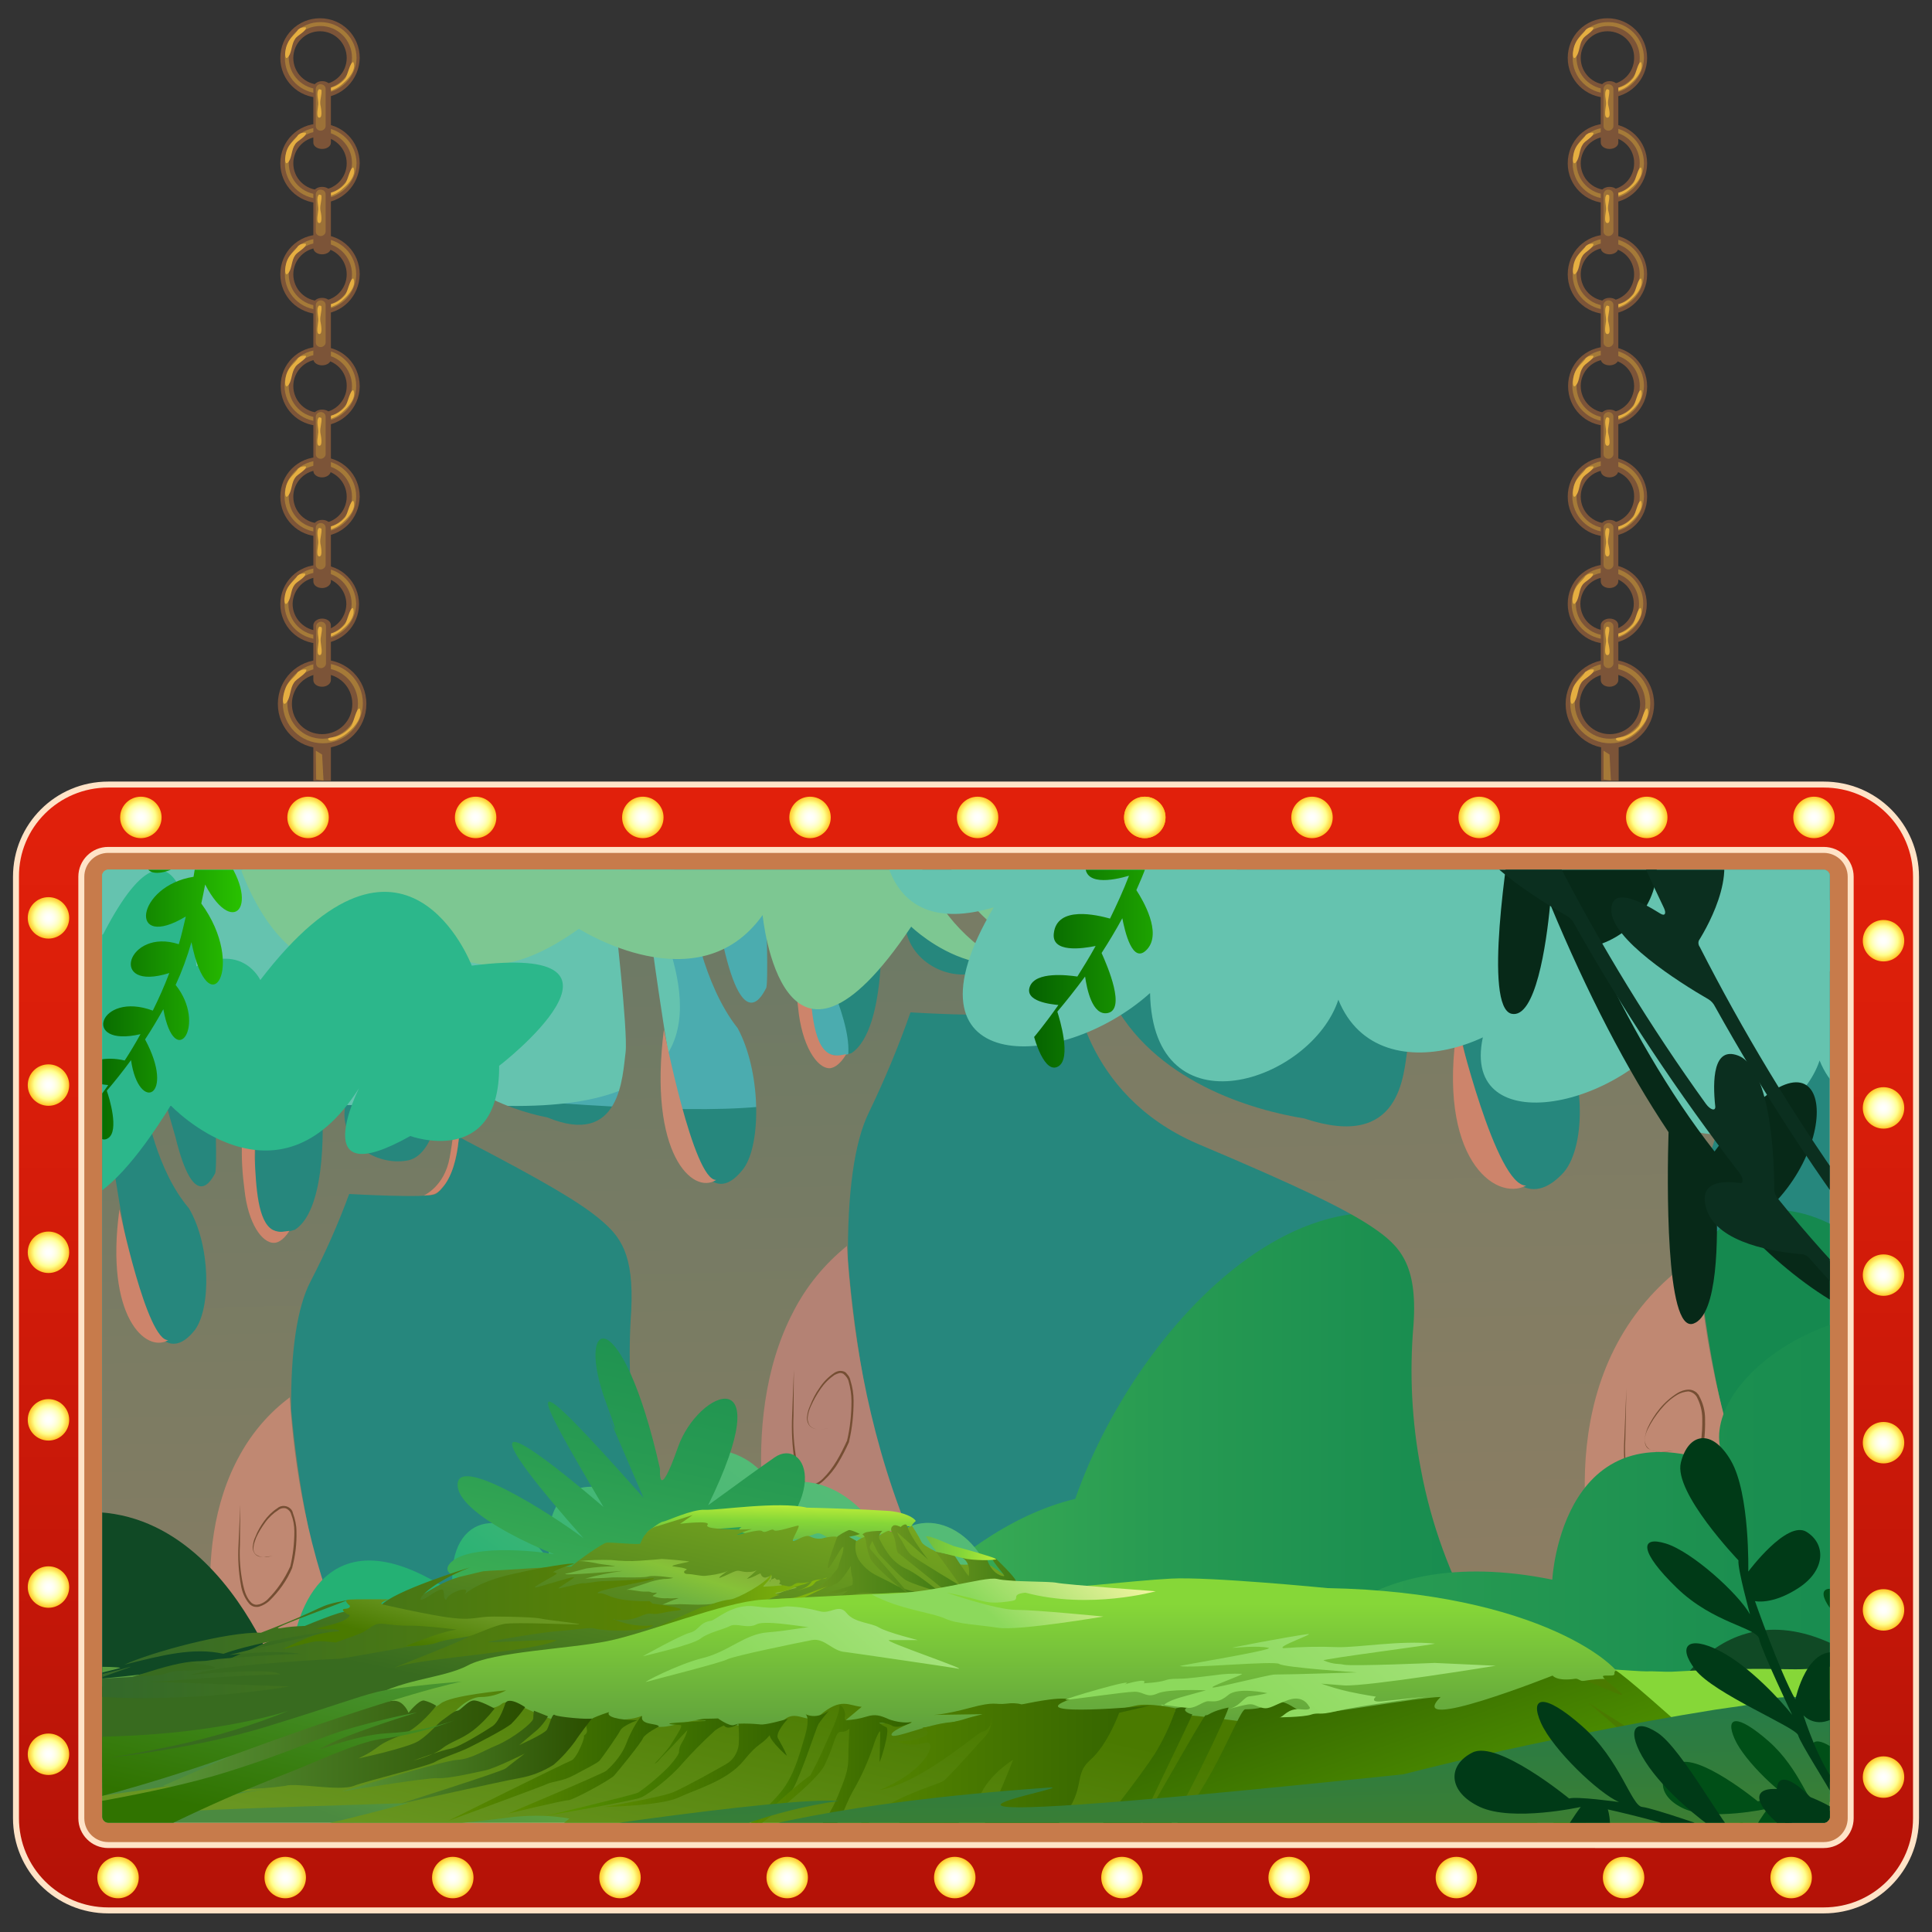 <?xml version="1.0" encoding="utf-8"?>
<!-- Generator: Adobe Illustrator 25.2.3, SVG Export Plug-In . SVG Version: 6.00 Build 0)  -->
<svg version="1.1" id="Layer_1" xmlns="http://www.w3.org/2000/svg" xmlns:xlink="http://www.w3.org/1999/xlink" x="0px" y="0px"
	 viewBox="0 0 550 550" style="enable-background:new 0 0 550 550;" xml:space="preserve">
<rect x="0" y="0" width="550" height="550" fill="#333333" stroke="none"/>
<style type="text/css">
	.st0{fill:#7C5438;}
	.st1{opacity:0.5;}
	.st2{fill:#CE9F38;}
	.st3{fill:#E5AE41;}
	.st4{opacity:0.5;fill:#CE9F38;enable-background:new    ;}
	.st5{opacity:0.4;fill:#CE9F38;enable-background:new    ;}
	.st6{fill:#FFE3C7;}
	.st7{fill:url(#SVGID_1_);}
	.st8{fill:#C77B4B;}
	.st9{fill:#F0D9AA;}
	.st10{clip-path:url(#SVGID_3_);}
	.st11{clip-path:url(#SVGID_5_);}
	.st12{fill:#26877D;}
	.st13{fill:url(#SVGID_6_);}
	.st14{fill:#C08872;}
	.st15{fill:#CD846B;}
	.st16{fill:#754E33;}
	.st17{fill:#6DC294;}
	.st18{fill:#62C19D;}
	.st19{fill:#4BACAF;}
	.st20{fill:#65C3AF;}
	.st21{fill:#104925;}
	.st22{fill:url(#SVGID_7_);}
	.st23{fill:#B48274;}
	.st24{fill:#C98A72;}
	.st25{fill:#7DC792;}
	.st26{fill:#2CB78B;}
	.st27{fill:url(#SVGID_8_);}
	.st28{fill:url(#SVGID_9_);}
	.st29{fill:url(#SVGID_10_);}
	.st30{fill:url(#SVGID_11_);}
	.st31{fill:url(#SVGID_12_);}
	.st32{fill-rule:evenodd;clip-rule:evenodd;fill:url(#SVGID_13_);}
	.st33{fill-rule:evenodd;clip-rule:evenodd;fill:url(#SVGID_14_);}
	.st34{fill-rule:evenodd;clip-rule:evenodd;fill:url(#SVGID_15_);}
	.st35{fill-rule:evenodd;clip-rule:evenodd;fill:url(#SVGID_16_);}
	.st36{fill-rule:evenodd;clip-rule:evenodd;fill:url(#SVGID_17_);}
	.st37{fill-rule:evenodd;clip-rule:evenodd;fill:url(#SVGID_18_);}
	.st38{fill-rule:evenodd;clip-rule:evenodd;fill:url(#SVGID_19_);}
	.st39{fill-rule:evenodd;clip-rule:evenodd;fill:url(#SVGID_20_);}
	.st40{fill-rule:evenodd;clip-rule:evenodd;fill:url(#SVGID_21_);}
	.st41{fill-rule:evenodd;clip-rule:evenodd;fill:url(#SVGID_22_);}
	.st42{fill-rule:evenodd;clip-rule:evenodd;fill:url(#SVGID_23_);}
	.st43{fill-rule:evenodd;clip-rule:evenodd;fill:url(#SVGID_24_);}
	.st44{fill-rule:evenodd;clip-rule:evenodd;fill:url(#SVGID_25_);}
	.st45{fill-rule:evenodd;clip-rule:evenodd;fill:url(#SVGID_26_);}
	.st46{fill-rule:evenodd;clip-rule:evenodd;fill:url(#SVGID_27_);}
	.st47{fill-rule:evenodd;clip-rule:evenodd;fill:url(#SVGID_28_);}
	.st48{fill-rule:evenodd;clip-rule:evenodd;fill:url(#SVGID_29_);}
	.st49{fill-rule:evenodd;clip-rule:evenodd;fill:url(#SVGID_30_);}
	.st50{fill-rule:evenodd;clip-rule:evenodd;fill:url(#SVGID_31_);}
	.st51{fill-rule:evenodd;clip-rule:evenodd;fill:url(#SVGID_32_);}
	.st52{fill-rule:evenodd;clip-rule:evenodd;fill:url(#SVGID_33_);}
	.st53{fill-rule:evenodd;clip-rule:evenodd;fill:url(#SVGID_34_);}
	.st54{fill-rule:evenodd;clip-rule:evenodd;fill:url(#SVGID_35_);}
	.st55{fill-rule:evenodd;clip-rule:evenodd;fill:url(#SVGID_36_);}
	.st56{fill:url(#SVGID_37_);}
	.st57{fill:url(#SVGID_38_);}
	.st58{fill:url(#SVGID_39_);}
	.st59{fill-rule:evenodd;clip-rule:evenodd;fill:url(#SVGID_40_);}
	.st60{fill-rule:evenodd;clip-rule:evenodd;fill:url(#SVGID_41_);}
	.st61{fill:url(#SVGID_42_);}
	.st62{fill:url(#SVGID_43_);}
	.st63{fill-rule:evenodd;clip-rule:evenodd;fill:#004F17;}
	.st64{fill-rule:evenodd;clip-rule:evenodd;fill:#003A17;}
	.st65{fill:#072918;}
	.st66{fill:#0B2F1F;}
	.st67{fill:url(#SVGID_44_);}
	.st68{fill:url(#SVGID_45_);}
	.st69{fill:url(#SVGID_46_);}
	.st70{fill:url(#SVGID_47_);}
	.st71{fill:url(#SVGID_48_);}
	.st72{fill:url(#SVGID_49_);}
	.st73{fill:url(#SVGID_50_);}
	.st74{fill:url(#SVGID_51_);}
	.st75{fill:url(#SVGID_52_);}
	.st76{fill:url(#SVGID_53_);}
	.st77{fill:url(#SVGID_54_);}
	.st78{fill:url(#SVGID_55_);}
	.st79{fill:url(#SVGID_56_);}
	.st80{fill:url(#SVGID_57_);}
	.st81{fill:url(#SVGID_58_);}
	.st82{fill:url(#SVGID_59_);}
	.st83{fill:url(#SVGID_60_);}
	.st84{fill:url(#SVGID_61_);}
	.st85{fill:url(#SVGID_62_);}
	.st86{fill:url(#SVGID_63_);}
	.st87{fill:url(#SVGID_64_);}
	.st88{fill:url(#SVGID_65_);}
	.st89{fill:url(#SVGID_66_);}
	.st90{fill:url(#SVGID_67_);}
	.st91{fill:url(#SVGID_68_);}
	.st92{fill:url(#SVGID_69_);}
	.st93{fill:url(#SVGID_70_);}
	.st94{fill:url(#SVGID_71_);}
	.st95{fill:url(#SVGID_72_);}
	.st96{fill:url(#SVGID_73_);}
	.st97{fill:url(#SVGID_74_);}
	.st98{fill:url(#SVGID_75_);}
	.st99{fill:url(#SVGID_76_);}
	.st100{fill:url(#SVGID_77_);}
	.st101{fill:url(#SVGID_78_);}
</style>
<path class="st0" d="M458.3,213c-7,0-12.6-5.7-12.6-12.6s5.7-12.6,12.6-12.6c7,0,12.6,5.7,12.6,12.6c0,0,0,0,0,0
	C470.9,207.3,465.2,213,458.3,213z M458.3,191.8c-4.7,0-8.6,3.8-8.6,8.6c0,4.7,3.8,8.6,8.6,8.6c4.7,0,8.6-3.8,8.6-8.6
	C466.8,195.6,463,191.8,458.3,191.8L458.3,191.8z"/>
<g class="st1">
	<path class="st2" d="M458.4,211.6c-6.3,0-11.4-5.1-11.4-11.4s5.1-11.4,11.4-11.4c6.3,0,11.4,5.1,11.4,11.4v0
		C469.8,206.5,464.7,211.6,458.4,211.6z M458.4,190.2c-5.6,0-10.1,4.4-10.1,10c0,5.6,4.4,10.1,10,10.1s10.1-4.4,10.1-10
		c0,0,0,0,0-0.1C468.4,194.7,463.9,190.2,458.4,190.2z"/>
</g>
<path class="st3" d="M453.7,190.6c-0.6-0.1-1.2,0-1.7,0.3l-0.7,0.4c-1,1.6-2.5,2.5-3.4,4.3c-0.4,1-0.7,2-0.8,3
	c-0.1,1.1,0.1,2.6,1.1,1.2s0.9-3.9,2-5.5C450.9,193.2,454,191.8,453.7,190.6z"/>
<path class="st3" d="M469,201.7c-1-0.2-1.7,4.1-2.5,5.1c-1.3,1.6-3.2,2.8-5.3,3.1l-0.4,0.1c-1.1,0-1,0.8,0,0.9
	c0.7-0.1,1.4-0.2,2-0.6c1.2-0.5,2.2-1.2,3.2-2.1C467.5,206.9,469.9,204,469,201.7z"/>
<rect x="455.8" y="212.4" class="st0" width="5" height="9.9"/>
<polygon class="st4" points="456.5,213.7 456.5,221.9 458.6,222.2 458.2,214.8 "/>
<path class="st0" d="M457.5,183.2c-6.2,0-11.2-5-11.2-11.3s5-11.2,11.3-11.2c6.2,0,11.2,5,11.2,11.3
	C468.8,178.2,463.7,183.2,457.5,183.2z M457.5,164.3c-4.2,0-7.6,3.4-7.6,7.6s3.4,7.6,7.6,7.6c4.2,0,7.6-3.4,7.6-7.6
	S461.7,164.3,457.5,164.3L457.5,164.3z"/>
<g class="st1">
	<path class="st2" d="M457.6,182c-5.6,0-10.2-4.5-10.2-10.2s4.5-10.2,10.2-10.2c5.6,0,10.2,4.5,10.2,10.2
		C467.8,177.4,463.3,182,457.6,182z M457.6,162.9c-5,0-9,4-9,9s4,9,9,9s9-4,9-9C466.6,166.9,462.6,162.9,457.6,162.9L457.6,162.9z"
		/>
</g>
<path class="st3" d="M453.5,163.3c-0.5-0.1-1.1,0-1.5,0.2l-0.6,0.4c-0.9,1.4-2.3,2.3-3,3.8c-0.4,0.8-0.6,1.7-0.7,2.6
	c-0.1,1,0.1,2.4,1,1.1s0.8-3.5,1.8-4.9C451,165.6,453.7,164.4,453.5,163.3z"/>
<path class="st3" d="M467.1,173.1c-0.9-0.2-1.5,3.6-2.3,4.6c-1.2,1.5-2.8,2.5-4.7,2.8l-0.4,0.1c-1,0-0.9,0.7,0,0.8
	c0.6-0.1,1.2-0.2,1.8-0.5c1-0.4,2-1.1,2.8-1.9C465.8,177.8,467.9,175.3,467.1,173.1z"/>
<path class="st0" d="M460.7,193.6c0,1-1.1,1.9-2.5,1.9l0,0c-1.4,0-2.5-0.8-2.5-1.9V178c0-1,1.1-1.9,2.5-1.9l0,0
	c1.4,0,2.5,0.8,2.5,1.9V193.6z"/>
<path class="st5" d="M459.3,188.9c0,0.7-0.7,1.3-1.4,1.3l0,0c-0.7,0-1.4-0.5-1.4-1.3c0,0,0,0,0,0v-10.6c0-0.7,0.7-1.3,1.4-1.3
	c0,0,0,0,0,0l0,0c0.7,0,1.4,0.5,1.4,1.3V188.9z"/>
<path class="st3" d="M457.8,182.8c-0.2-1.5,0.5-2.8,0.3-4.2c-0.2-0.1-0.4-0.2-0.6-0.2h-0.1c-0.9,0.9-0.1,3.1-0.2,4.3
	c0,0.6-0.8,3.8,0.4,3.8S457.9,183.4,457.8,182.8z"/>
<path class="st0" d="M457.6,152.7c-6.2,0-11.3-5-11.3-11.3s5-11.3,11.3-11.3s11.3,5,11.3,11.3C468.9,147.7,463.9,152.7,457.6,152.7z
	 M457.6,133.8c-4.2,0-7.6,3.4-7.6,7.6c0,4.2,3.4,7.6,7.6,7.6c4.2,0,7.6-3.4,7.6-7.6c0,0,0,0,0,0
	C465.3,137.2,461.9,133.8,457.6,133.8z"/>
<g class="st1">
	<path class="st2" d="M457.8,151.5c-5.6,0-10.2-4.6-10.2-10.2s4.6-10.2,10.2-10.2c5.6,0,10.2,4.6,10.2,10.2
		C467.9,147,463.4,151.5,457.8,151.5z M457.8,132.4c-5,0-9,4-9,9s4,9,9,9s9-4,9-9C466.8,136.4,462.7,132.4,457.8,132.4L457.8,132.4z
		"/>
</g>
<path class="st3" d="M453.6,132.8c-0.5-0.1-1.1,0-1.5,0.2l-0.6,0.4c-0.9,1.4-2.3,2.3-3,3.8c-0.4,0.8-0.6,1.7-0.7,2.6
	c-0.1,1,0.1,2.4,1,1.1s0.8-3.5,1.8-4.9C451.1,135.1,453.8,133.8,453.6,132.8z"/>
<path class="st3" d="M467.2,142.6c-0.9-0.2-1.5,3.6-2.3,4.6c-1.2,1.5-2.8,2.4-4.7,2.8l-0.4,0.1c-1,0-0.9,0.7,0,0.8
	c0.6-0.1,1.2-0.2,1.8-0.5c1.1-0.4,2-1.1,2.8-1.9C465.9,147.2,468,144.7,467.2,142.6z"/>
<path class="st0" d="M460.7,165.5c0,1-1.1,1.9-2.5,1.9l0,0c-1.4,0-2.5-0.8-2.5-1.9v-15.6c0-1,1.1-1.9,2.5-1.9l0,0
	c1.4,0,2.5,0.8,2.5,1.9V165.5z"/>
<path class="st5" d="M459.3,160.8c0,0.7-0.7,1.3-1.4,1.3l0,0c-0.7,0-1.4-0.5-1.4-1.3v-10.6c0-0.7,0.7-1.3,1.4-1.3l0,0
	c0.7,0,1.4,0.5,1.4,1.3c0,0,0,0,0,0V160.8z"/>
<path class="st3" d="M457.8,154.7c-0.2-1.5,0.5-2.8,0.3-4.2c-0.2-0.1-0.4-0.2-0.6-0.2h-0.1c-0.9,0.9-0.1,3.1-0.2,4.3
	c0,0.6-0.8,3.8,0.4,3.8S457.9,155.3,457.8,154.7z"/>
<path class="st0" d="M457.6,121.2c-6.2,0-11.2-5-11.2-11.3s5-11.2,11.3-11.2c6.2,0,11.2,5,11.2,11.3c0,0,0,0,0,0.1
	C468.9,116.2,463.8,121.2,457.6,121.2z M457.6,102.3c-4.2,0-7.6,3.4-7.6,7.6s3.4,7.6,7.6,7.6s7.6-3.4,7.6-7.6
	S461.9,102.3,457.6,102.3C457.6,102.3,457.6,102.3,457.6,102.3z"/>
<g class="st1">
	<path class="st2" d="M457.8,120c-5.6,0-10.2-4.6-10.2-10.2c0-5.6,4.6-10.2,10.2-10.2c5.6,0,10.2,4.6,10.2,10.2c0,0,0,0,0,0
		C467.9,115.5,463.4,120,457.8,120z M457.8,100.9c-5,0-9,4-9,9s4,9,9,9s9-4,9-9l0,0C466.8,104.9,462.8,100.9,457.8,100.9
		C457.8,100.9,457.8,100.9,457.8,100.9L457.8,100.9z"/>
</g>
<path class="st3" d="M453.6,101.3c-0.5-0.1-1.1,0-1.5,0.2l-0.6,0.4c-0.9,1.4-2.3,2.3-3,3.8c-0.4,0.8-0.6,1.7-0.7,2.7
	c-0.1,1,0.1,2.3,1,1.1s0.8-3.5,1.8-4.9C451.1,103.5,453.8,102.3,453.6,101.3z"/>
<path class="st3" d="M467.2,111.1c-0.9-0.2-1.5,3.6-2.3,4.6c-1.2,1.5-2.8,2.4-4.7,2.8l-0.4,0.1c-1,0-0.9,0.7,0,0.8
	c0.6-0.1,1.2-0.2,1.8-0.5c1-0.4,2-1.1,2.8-1.9C465.9,115.7,468,113.2,467.2,111.1z"/>
<path class="st0" d="M460.7,134c0,1-1.1,1.9-2.5,1.9l0,0c-1.4,0-2.5-0.8-2.5-1.9v-15.6c0-1,1.1-1.8,2.5-1.8l0,0
	c1.4,0,2.5,0.8,2.5,1.8V134z"/>
<path class="st5" d="M459.3,129.3c0,0.7-0.7,1.3-1.4,1.3l0,0c-0.7,0-1.4-0.5-1.4-1.3v-10.7c0-0.7,0.7-1.3,1.4-1.3l0,0
	c0.7,0,1.4,0.5,1.4,1.3V129.3z"/>
<path class="st3" d="M457.8,123.2c-0.2-1.5,0.5-2.8,0.3-4.2c-0.2-0.1-0.4-0.2-0.6-0.2h-0.1c-0.9,0.9-0.1,3.1-0.2,4.3
	c0,0.7-0.8,3.8,0.4,3.8S457.9,123.8,457.8,123.2z"/>
<path class="st0" d="M457.6,89.4c-6.2,0-11.3-5-11.3-11.3s5-11.3,11.3-11.3s11.3,5,11.3,11.3l0,0C468.9,84.4,463.9,89.4,457.6,89.4z
	 M457.6,70.5c-4.2,0-7.6,3.4-7.6,7.6s3.4,7.6,7.6,7.6s7.6-3.4,7.6-7.6S461.9,70.5,457.6,70.5L457.6,70.5z"/>
<g class="st1">
	<path class="st2" d="M457.8,88.2c-5.6,0-10.2-4.6-10.1-10.2c0-5.6,4.6-10.2,10.2-10.1c5.6,0,10.1,4.5,10.1,10.1
		C468,83.6,463.4,88.2,457.8,88.2C457.8,88.2,457.8,88.2,457.8,88.2z M457.8,69.1c-5,0-9,4-9,9s4,9,9,9s9-4,9-9
		S462.7,69.1,457.8,69.1z"/>
</g>
<path class="st3" d="M453.6,69.4c-0.5-0.1-1.1,0-1.5,0.2l-0.6,0.4c-0.9,1.4-2.3,2.3-3,3.8c-0.4,0.8-0.6,1.7-0.7,2.7
	c-0.1,1,0.1,2.3,1,1.1s0.8-3.5,1.8-4.9C451.1,71.8,453.8,70.5,453.6,69.4z"/>
<path class="st3" d="M467.2,79.3c-0.9-0.2-1.5,3.7-2.3,4.6c-1.2,1.5-2.8,2.5-4.7,2.8l-0.4,0.1c-1,0-0.9,0.7,0,0.8
	c0.6-0.1,1.2-0.2,1.8-0.5c1-0.4,2-1.1,2.8-1.9C465.9,83.9,468,81.4,467.2,79.3z"/>
<path class="st0" d="M460.7,102.2c0,1-1.1,1.8-2.5,1.8l0,0c-1.4,0-2.5-0.8-2.5-1.8V86.6c0-1,1.1-1.8,2.5-1.8l0,0
	c1.4,0,2.5,0.8,2.5,1.8V102.2z"/>
<path class="st5" d="M459.3,97.5c0,0.7-0.7,1.3-1.4,1.3c0,0,0,0,0,0l0,0c-0.7,0-1.4-0.5-1.4-1.3V86.8c0-0.7,0.7-1.3,1.4-1.3l0,0
	c0.7,0,1.4,0.5,1.4,1.3V97.5z"/>
<path class="st3" d="M457.8,91.4c-0.2-1.4,0.5-2.8,0.3-4.2c-0.2-0.1-0.4-0.2-0.6-0.2h-0.1c-0.9,0.9-0.1,3.1-0.2,4.3
	c0,0.7-0.8,3.8,0.4,3.8S457.9,92,457.8,91.4z"/>
<path class="st0" d="M457.6,57.8c-6.2,0-11.3-5-11.3-11.3s5-11.3,11.3-11.3s11.3,5,11.3,11.3C468.9,52.7,463.9,57.8,457.6,57.8z
	 M457.6,38.9c-4.2,0-7.6,3.4-7.6,7.6s3.4,7.6,7.6,7.6s7.6-3.4,7.6-7.6C465.3,42.3,461.9,38.9,457.6,38.9L457.6,38.9z"/>
<g class="st1">
	<path class="st2" d="M457.8,56.6c-5.6,0-10.2-4.6-10.1-10.2c0-5.6,4.6-10.2,10.2-10.1c5.6,0,10.1,4.6,10.1,10.2
		C467.9,52,463.4,56.6,457.8,56.6z M457.8,37.4c-5,0-9,4-9,9s4,9,9,9s9-4,9-9S462.7,37.5,457.8,37.4z"/>
</g>
<path class="st3" d="M453.6,37.8c-0.5-0.1-1.1,0-1.5,0.2l-0.6,0.4c-0.9,1.4-2.3,2.3-3,3.8c-0.4,0.8-0.6,1.7-0.7,2.7
	c-0.1,1,0.1,2.3,1,1.1s0.8-3.5,1.8-4.9C451.1,40.1,453.8,38.9,453.6,37.8z"/>
<path class="st3" d="M467.2,47.7c-0.9-0.2-1.5,3.7-2.3,4.5c-1.2,1.5-2.8,2.4-4.7,2.8l-0.4,0.1c-1,0-0.9,0.7,0,0.8
	c0.6-0.1,1.2-0.2,1.8-0.5c1-0.4,2-1.1,2.8-1.9C465.9,52.3,468,49.8,467.2,47.7z"/>
<path class="st0" d="M460.7,70.6c0,1-1.1,1.8-2.5,1.8l0,0c-1.4,0-2.5-0.8-2.5-1.8V55c0-1,1.1-1.8,2.5-1.8l0,0c1.4,0,2.5,0.8,2.5,1.8
	V70.6z"/>
<path class="st5" d="M459.3,65.9c0,0.7-0.7,1.3-1.4,1.3c0,0,0,0,0,0l0,0c-0.7,0-1.4-0.5-1.4-1.3V55.2c0.1-0.7,0.7-1.3,1.4-1.2l0,0
	c0.7,0,1.4,0.5,1.4,1.3V65.9z"/>
<path class="st3" d="M457.8,59.8c-0.2-1.5,0.5-2.8,0.3-4.2c-0.2-0.1-0.4-0.2-0.6-0.2h-0.1c-0.9,0.9-0.1,3.1-0.2,4.3
	c0,0.7-0.8,3.8,0.4,3.8S457.9,60.3,457.8,59.8z"/>
<path class="st0" d="M457.6,27.8c-6.2,0-11.3-5-11.3-11.3s5-11.3,11.3-11.3s11.3,5,11.3,11.3C468.9,22.7,463.9,27.8,457.6,27.8z
	 M457.6,8.9c-4.2,0-7.6,3.4-7.6,7.6s3.4,7.6,7.6,7.6c4.2,0,7.6-3.4,7.6-7.6C465.3,12.3,461.9,8.9,457.6,8.9
	C457.6,8.9,457.6,8.9,457.6,8.9z"/>
<g class="st1">
	<path class="st2" d="M457.8,26.6c-5.6,0-10.2-4.6-10.1-10.2c0-5.6,4.6-10.2,10.2-10.1c5.6,0,10.1,4.6,10.1,10.2
		C467.9,22,463.4,26.6,457.8,26.6z M457.8,7.4c-5,0-9,4-9,9s4,9,9,9s9-4,9-9S462.7,7.4,457.8,7.4z"/>
</g>
<path class="st3" d="M453.6,7.8c-0.5-0.1-1.1,0-1.5,0.2l-0.6,0.4c-0.9,1.4-2.3,2.3-3,3.9c-0.4,0.8-0.6,1.7-0.7,2.6
	c-0.1,1,0.1,2.4,1,1.1s0.8-3.5,1.8-4.9C451.1,10.1,453.8,8.9,453.6,7.8z"/>
<path class="st3" d="M467.2,17.7c-0.9-0.2-1.5,3.6-2.3,4.6c-1.2,1.5-2.8,2.4-4.7,2.8l-0.4,0.1c-1,0-0.9,0.7,0,0.8
	c0.6-0.1,1.2-0.2,1.8-0.5c1-0.4,2-1.1,2.8-1.9C465.9,22.3,468,19.8,467.2,17.7z"/>
<path class="st0" d="M460.7,40.6c0,1-1.1,1.8-2.5,1.8l0,0c-1.4,0-2.5-0.8-2.5-1.8V25c0-1,1.1-1.9,2.5-1.9l0,0c1.4,0,2.5,0.8,2.5,1.9
	V40.6z"/>
<path class="st5" d="M459.3,35.9c0,0.7-0.7,1.3-1.4,1.3c0,0,0,0,0,0l0,0c-0.7,0-1.4-0.5-1.4-1.3V25.2c0.1-0.7,0.7-1.3,1.4-1.2l0,0
	c0.7,0,1.4,0.5,1.4,1.3V35.9z"/>
<path class="st3" d="M457.8,29.8c-0.2-1.5,0.5-2.8,0.3-4.2c-0.2-0.1-0.4-0.2-0.6-0.2h-0.1c-0.9,0.9-0.1,3.1-0.2,4.3
	c0,0.6-0.8,3.8,0.4,3.8S457.9,30.3,457.8,29.8z"/>
<path class="st0" d="M91.7,213c-7,0-12.6-5.6-12.6-12.6s5.6-12.6,12.6-12.6c7,0,12.6,5.6,12.6,12.6c0,0,0,0,0,0
	C104.3,207.3,98.7,213,91.7,213z M91.7,191.8c-4.7,0-8.6,3.8-8.6,8.6s3.8,8.6,8.6,8.6s8.6-3.8,8.6-8.6c0,0,0,0,0,0
	C100.3,195.6,96.5,191.8,91.7,191.8L91.7,191.8z"/>
<g class="st1">
	<path class="st2" d="M91.9,211.6c-6.3,0-11.4-5.1-11.4-11.4c0-6.3,5.1-11.4,11.4-11.4c6.3,0,11.4,5.1,11.4,11.4l0,0
		C103.3,206.5,98.2,211.6,91.9,211.6z M91.9,190.2c-5.6,0-10.1,4.4-10.1,10c0,5.6,4.4,10.1,10,10.1s10.1-4.4,10.1-10c0,0,0,0,0-0.1
		C101.9,194.7,97.4,190.2,91.9,190.2z"/>
</g>
<path class="st3" d="M87.2,190.6c-0.6-0.1-1.2,0-1.7,0.3l-0.7,0.4c-1,1.6-2.6,2.5-3.4,4.3c-0.4,1-0.7,2-0.8,3
	c-0.2,1.1,0.1,2.6,1.1,1.2s0.9-3.9,2-5.5C84.4,193.2,87.4,191.8,87.2,190.6z"/>
<path class="st3" d="M102.4,201.7c-1-0.2-1.7,4.1-2.5,5.1c-1.3,1.6-3.2,2.8-5.3,3.1l-0.4,0.1c-1.1,0-1,0.8,0,0.9
	c0.7-0.1,1.4-0.2,2-0.6c1.2-0.5,2.2-1.2,3.2-2.1C101,206.9,103.4,204,102.4,201.7z"/>
<rect x="89.2" y="212.4" class="st0" width="5" height="9.9"/>
<polygon class="st4" points="89.9,213.7 90,221.9 92.1,222.2 91.7,214.8 "/>
<path class="st0" d="M91,183.2c-6.2,0-11.2-5-11.2-11.2c0-6.2,5-11.2,11.2-11.2c6.2,0,11.2,5,11.2,11.2c0,0,0,0,0,0
	C102.2,178.2,97.2,183.2,91,183.2z M91,164.3c-4.2,0-7.6,3.4-7.7,7.6c0,4.2,3.4,7.6,7.6,7.7c4.2,0,7.6-3.4,7.7-7.6c0,0,0,0,0,0
	C98.6,167.8,95.2,164.4,91,164.3L91,164.3z"/>
<g class="st1">
	<path class="st2" d="M91.1,182c-5.6,0-10.2-4.6-10.1-10.2c0-5.6,4.6-10.2,10.2-10.1c5.6,0,10.1,4.6,10.2,10.2
		C101.3,177.5,96.7,182,91.1,182z M91.1,162.9c-5,0-9,4-9,9s4,9,9,9s9-4,9-9C100.1,166.9,96.1,162.9,91.1,162.9L91.1,162.9z"/>
</g>
<path class="st3" d="M86.9,163.3c-0.5-0.1-1.1,0-1.6,0.2l-0.6,0.4c-0.9,1.4-2.3,2.3-3,3.8c-0.4,0.8-0.6,1.7-0.7,2.6
	c-0.1,1,0.1,2.4,1,1.1s0.8-3.5,1.8-4.9C84.4,165.6,87.1,164.4,86.9,163.3z"/>
<path class="st3" d="M100.5,173.1c-0.9-0.2-1.6,3.6-2.3,4.6c-1.2,1.5-2.8,2.5-4.7,2.8l-0.4,0.1c-1,0-0.8,0.7,0,0.8
	c0.6-0.1,1.2-0.2,1.8-0.5c1-0.5,2-1.1,2.8-1.9C99.2,177.8,101.3,175.3,100.5,173.1z"/>
<path class="st0" d="M94.2,193.6c0,1-1.1,1.9-2.5,1.9l0,0c-1.4,0-2.5-0.8-2.5-1.9V178c0-1,1.1-1.9,2.5-1.9l0,0
	c1.4,0,2.5,0.8,2.5,1.9V193.6z"/>
<path class="st5" d="M92.8,188.9c0,0.7-0.7,1.3-1.4,1.3l0,0c-0.7,0-1.4-0.5-1.4-1.3c0,0,0,0,0,0v-10.6c0-0.7,0.7-1.3,1.4-1.3
	c0,0,0,0,0,0l0,0c0.7,0,1.4,0.5,1.4,1.3L92.8,188.9z"/>
<path class="st3" d="M91.3,182.8c-0.2-1.5,0.5-2.8,0.3-4.2c-0.2-0.1-0.4-0.2-0.6-0.2h-0.1c-0.9,0.9-0.1,3.1-0.2,4.3
	c0,0.6-0.8,3.8,0.3,3.8S91.3,183.4,91.3,182.8z"/>
<path class="st0" d="M91.1,152.7c-6.2,0-11.3-5-11.3-11.3s5-11.3,11.3-11.3s11.3,5,11.3,11.3C102.3,147.7,97.3,152.7,91.1,152.7z
	 M91.1,133.8c-4.2,0-7.6,3.4-7.6,7.6c0,4.2,3.4,7.6,7.6,7.6c4.2,0,7.6-3.4,7.6-7.6c0,0,0,0,0,0C98.7,137.2,95.3,133.8,91.1,133.8z"
	/>
<g class="st1">
	<path class="st2" d="M91.2,151.5c-5.6,0-10.2-4.6-10.2-10.2c0-5.6,4.6-10.2,10.2-10.2c5.6,0,10.2,4.6,10.2,10.2l0,0
		C101.4,147,96.8,151.5,91.2,151.5z M91.2,132.4c-5,0-9,4-9,9s4,9,9,9s9-4,9-9C100.2,136.4,96.2,132.4,91.2,132.4L91.2,132.4z"/>
</g>
<path class="st3" d="M87.1,132.8c-0.5-0.1-1.1,0-1.6,0.2l-0.6,0.4c-0.9,1.4-2.3,2.3-3,3.8c-0.4,0.8-0.6,1.7-0.7,2.6
	c-0.1,1,0.1,2.4,1,1.1s0.8-3.5,1.8-4.9C84.5,135.1,87.3,133.8,87.1,132.8z"/>
<path class="st3" d="M100.6,142.6c-0.9-0.2-1.6,3.6-2.3,4.6c-1.2,1.5-2.8,2.4-4.7,2.8l-0.4,0.1c-1,0-0.8,0.7,0,0.8
	c0.6-0.1,1.2-0.2,1.8-0.5c1-0.4,2-1.1,2.8-1.9C99.3,147.2,101.5,144.7,100.6,142.6z"/>
<path class="st0" d="M94.2,165.5c0,1-1.1,1.9-2.5,1.9l0,0c-1.4,0-2.5-0.8-2.5-1.9v-15.6c0-1,1.1-1.9,2.5-1.9l0,0
	c1.4,0,2.5,0.8,2.5,1.9V165.5z"/>
<path class="st5" d="M92.7,160.8c0,0.7-0.7,1.3-1.4,1.3l0,0c-0.7,0-1.4-0.5-1.4-1.3v-10.6c0-0.7,0.7-1.3,1.4-1.3c0,0,0,0,0,0l0,0
	c0.7,0,1.4,0.5,1.4,1.3V160.8z"/>
<path class="st3" d="M91.2,154.7c-0.2-1.5,0.5-2.8,0.3-4.2c-0.2-0.1-0.4-0.2-0.6-0.2h-0.1c-0.9,0.9-0.1,3.1-0.2,4.3
	c0,0.6-0.8,3.8,0.3,3.8S91.3,155.3,91.2,154.7z"/>
<path class="st0" d="M91.1,121.2c-6.2,0-11.2-5-11.2-11.3s5-11.2,11.3-11.2s11.2,5,11.2,11.3c0,0,0,0,0,0.1
	C102.3,116.2,97.3,121.2,91.1,121.2z M91.1,102.3c-4.2,0-7.6,3.4-7.6,7.6c0,4.2,3.4,7.6,7.6,7.6c4.2,0,7.6-3.4,7.6-7.6
	C98.8,105.8,95.4,102.3,91.1,102.3C91.1,102.3,91.1,102.3,91.1,102.3z"/>
<g class="st1">
	<path class="st2" d="M91.2,120c-5.6,0-10.2-4.6-10.2-10.2c0-5.6,4.6-10.2,10.2-10.2c5.6,0,10.2,4.6,10.2,10.2c0,0,0,0,0,0
		C101.4,115.5,96.8,120,91.2,120z M91.2,100.9c-5,0-9,4-9,9s4,9,9,9s9-4,9-9l0,0C100.2,104.9,96.2,100.9,91.2,100.9
		C91.2,100.9,91.2,100.9,91.2,100.9L91.2,100.9z"/>
</g>
<path class="st3" d="M87.1,101.3c-0.5-0.1-1.1,0-1.6,0.2l-0.6,0.4c-0.9,1.4-2.3,2.3-3,3.8c-0.4,0.8-0.6,1.7-0.7,2.7
	c-0.1,1,0.1,2.3,1,1.1s0.8-3.5,1.8-4.9C84.5,103.5,87.3,102.3,87.1,101.3z"/>
<path class="st3" d="M100.6,111.1c-0.9-0.2-1.6,3.6-2.3,4.6c-1.2,1.5-2.8,2.4-4.7,2.8l-0.4,0.1c-1,0-0.8,0.7,0,0.8
	c0.6-0.1,1.2-0.2,1.8-0.5c1-0.4,2-1.1,2.8-1.9C99.3,115.7,101.5,113.2,100.6,111.1z"/>
<path class="st0" d="M94.2,134c0,1-1.1,1.9-2.5,1.9l0,0c-1.4,0-2.5-0.8-2.5-1.9v-15.6c0-1,1.1-1.8,2.5-1.8l0,0
	c1.4,0,2.5,0.8,2.5,1.8V134z"/>
<path class="st5" d="M92.7,129.3c0,0.7-0.7,1.3-1.4,1.3l0,0c-0.7,0-1.4-0.5-1.4-1.3v-10.7c0-0.7,0.7-1.3,1.4-1.3l0,0
	c0.7,0,1.4,0.5,1.4,1.3V129.3z"/>
<path class="st3" d="M91.2,123.2c-0.2-1.5,0.5-2.8,0.3-4.2c-0.2-0.1-0.4-0.2-0.6-0.2h-0.1c-0.9,0.9-0.1,3.1-0.2,4.3
	c0,0.7-0.8,3.8,0.3,3.8S91.3,123.8,91.2,123.2z"/>
<path class="st0" d="M91.1,89.4c-6.2,0-11.3-5-11.3-11.3s5-11.3,11.3-11.3s11.3,5,11.3,11.3l0,0C102.3,84.4,97.3,89.4,91.1,89.4z
	 M91.1,70.5c-4.2,0-7.6,3.4-7.6,7.6c0,4.2,3.4,7.6,7.6,7.6c4.2,0,7.6-3.4,7.6-7.6l0,0C98.7,73.9,95.3,70.5,91.1,70.5z"/>
<g class="st1">
	<path class="st2" d="M91.2,88.2c-5.6,0-10.2-4.6-10.1-10.2c0-5.6,4.6-10.2,10.2-10.1c5.6,0,10.1,4.5,10.1,10.1
		C101.4,83.6,96.9,88.2,91.2,88.2C91.2,88.2,91.2,88.2,91.2,88.2z M91.2,69.1c-5,0-9,4-9,9s4,9,9,9s9-4,9-9S96.2,69.1,91.2,69.1z"/>
</g>
<path class="st3" d="M87.1,69.4c-0.5-0.1-1.1,0-1.6,0.2L84.9,70c-0.9,1.4-2.3,2.3-3,3.8c-0.4,0.8-0.6,1.7-0.7,2.7
	c-0.1,1,0.1,2.3,1,1.1s0.8-3.5,1.8-4.9C84.5,71.8,87.3,70.5,87.1,69.4z"/>
<path class="st3" d="M100.6,79.3c-0.9-0.2-1.6,3.7-2.3,4.6c-1.2,1.5-2.8,2.5-4.7,2.8l-0.4,0.1c-1,0-0.8,0.7,0,0.8
	c0.6-0.1,1.2-0.2,1.8-0.5c1-0.4,2-1.1,2.8-1.9C99.3,83.9,101.5,81.4,100.6,79.3z"/>
<path class="st0" d="M94.2,102.2c0,1-1.1,1.8-2.5,1.8l0,0c-1.4,0-2.5-0.8-2.5-1.8V86.6c0-1,1.1-1.8,2.5-1.8l0,0
	c1.4,0,2.5,0.8,2.5,1.8V102.2z"/>
<path class="st5" d="M92.7,97.5c0,0.7-0.7,1.3-1.4,1.3l0,0c-0.7,0-1.4-0.5-1.4-1.3c0,0,0,0,0,0V86.8c0-0.7,0.7-1.3,1.4-1.3l0,0
	c0.7,0,1.4,0.5,1.4,1.3V97.5z"/>
<path class="st3" d="M91.2,91.4c-0.2-1.4,0.5-2.8,0.3-4.2C91.3,87,91.1,87,90.9,87h-0.1c-0.9,0.9-0.1,3.1-0.2,4.3
	c0,0.7-0.8,3.8,0.3,3.8S91.3,92,91.2,91.4z"/>
<path class="st0" d="M91.1,57.8c-6.2,0-11.3-5-11.3-11.3s5-11.3,11.3-11.3s11.3,5,11.3,11.3C102.3,52.7,97.3,57.8,91.1,57.8z
	 M91.1,38.9c-4.2,0-7.6,3.4-7.6,7.6s3.4,7.6,7.6,7.6c4.2,0,7.6-3.4,7.6-7.6l0,0C98.7,42.3,95.3,38.9,91.1,38.9z"/>
<g class="st1">
	<path class="st2" d="M91.2,56.6c-5.6,0-10.2-4.6-10.1-10.2c0-5.6,4.6-10.2,10.2-10.1c5.6,0,10.2,4.6,10.2,10.2
		C101.4,52,96.8,56.6,91.2,56.6z M91.2,37.4c-5,0-9,4-9,9s4,9,9,9s9-4,9-9S96.2,37.5,91.2,37.4z"/>
</g>
<path class="st3" d="M87.1,37.8c-0.5-0.1-1.1,0-1.6,0.2l-0.6,0.4c-0.9,1.4-2.3,2.3-3,3.8c-0.4,0.8-0.6,1.7-0.7,2.7
	c-0.1,1,0.1,2.3,1,1.1s0.8-3.5,1.8-4.9C84.5,40.1,87.3,38.9,87.1,37.8z"/>
<path class="st3" d="M100.6,47.7c-0.9-0.2-1.6,3.7-2.3,4.5c-1.2,1.5-2.8,2.4-4.7,2.8l-0.4,0.1c-1,0-0.8,0.7,0,0.8
	c0.6-0.1,1.2-0.2,1.8-0.5c1-0.4,2-1.1,2.8-1.9C99.3,52.3,101.5,49.8,100.6,47.7z"/>
<path class="st0" d="M94.2,70.6c0,1-1.1,1.8-2.5,1.8l0,0c-1.4,0-2.5-0.8-2.5-1.8V55c0-1,1.1-1.8,2.5-1.8l0,0c1.4,0,2.5,0.8,2.5,1.8
	V70.6z"/>
<path class="st5" d="M92.7,65.9c0,0.7-0.7,1.3-1.4,1.3l0,0c-0.7,0-1.4-0.5-1.4-1.3c0,0,0,0,0,0V55.2c0.1-0.7,0.7-1.3,1.4-1.2l0,0
	c0.7,0,1.4,0.5,1.4,1.3L92.7,65.9z"/>
<path class="st3" d="M91.2,59.8c-0.2-1.5,0.5-2.8,0.3-4.2c-0.2-0.1-0.4-0.2-0.6-0.2h-0.1c-0.9,0.9-0.1,3.1-0.2,4.3
	c0,0.7-0.8,3.8,0.3,3.8S91.3,60.3,91.2,59.8z"/>
<path class="st0" d="M91.1,27.8c-6.2,0-11.3-5-11.3-11.3s5-11.3,11.3-11.3s11.3,5,11.3,11.3C102.3,22.7,97.3,27.8,91.1,27.8z
	 M91.1,8.9c-4.2,0-7.6,3.4-7.6,7.6s3.4,7.6,7.6,7.6c4.2,0,7.6-3.4,7.6-7.6l0,0C98.7,12.3,95.3,8.9,91.1,8.9z"/>
<g class="st1">
	<path class="st2" d="M91.2,26.6c-5.6,0-10.2-4.6-10.1-10.2c0-5.6,4.6-10.2,10.2-10.1c5.6,0,10.2,4.6,10.2,10.2
		C101.4,22,96.8,26.6,91.2,26.6z M91.2,7.4c-5,0-9,4-9,9s4,9,9,9s9-4,9-9S96.2,7.4,91.2,7.4z"/>
</g>
<path class="st3" d="M87.1,7.8c-0.5-0.1-1.1,0-1.6,0.2l-0.6,0.4c-0.9,1.4-2.3,2.3-3,3.9c-0.4,0.8-0.6,1.7-0.7,2.6
	c-0.1,1,0.1,2.4,1,1.1s0.8-3.5,1.8-4.9C84.5,10.1,87.3,8.9,87.1,7.8z"/>
<path class="st3" d="M100.6,17.7c-0.9-0.2-1.6,3.6-2.3,4.6c-1.2,1.5-2.8,2.4-4.7,2.8l-0.4,0.1c-1,0-0.8,0.7,0,0.8
	c0.6-0.1,1.2-0.2,1.8-0.5c1-0.4,2-1.1,2.8-1.9C99.3,22.3,101.5,19.8,100.6,17.7z"/>
<path class="st0" d="M94.2,40.6c0,1-1.1,1.8-2.5,1.8l0,0c-1.4,0-2.5-0.8-2.5-1.8V25c0-1,1.1-1.9,2.5-1.9l0,0c1.4,0,2.5,0.8,2.5,1.9
	V40.6z"/>
<path class="st5" d="M92.7,35.9c0,0.7-0.7,1.3-1.4,1.3l0,0c-0.7,0-1.4-0.5-1.4-1.3c0,0,0,0,0,0V25.2c0.1-0.7,0.7-1.3,1.4-1.2l0,0
	c0.7,0,1.4,0.5,1.4,1.3L92.7,35.9z"/>
<path class="st3" d="M91.2,29.8c-0.2-1.5,0.5-2.8,0.3-4.2c-0.2-0.1-0.4-0.2-0.6-0.2h-0.1c-0.9,0.9-0.1,3.1-0.2,4.3
	c0,0.6-0.8,3.8,0.3,3.8S91.3,30.3,91.2,29.8z"/>
<path class="st6" d="M30.8,222.5h488.4c15,0,27.1,12.1,27.1,27.1v268c0,15-12.1,27.1-27.1,27.1H30.8c-15,0-27.1-12.1-27.1-27.1v-268
	C3.7,234.6,15.8,222.5,30.8,222.5z"/>
<linearGradient id="SVGID_1_" gradientUnits="userSpaceOnUse" x1="275.005" y1="-6.83" x2="275.005" y2="349.96" gradientTransform="matrix(1 0 0 -1 0 552)">
	<stop  offset="0" style="stop-color:#B11107"/>
	<stop  offset="0.26" style="stop-color:#C21608"/>
	<stop  offset="0.72" style="stop-color:#DA1E0A"/>
	<stop  offset="1" style="stop-color:#E3210B"/>
</linearGradient>
<path class="st7" d="M30.8,224.2h488.4c14.1,0,25.4,11.4,25.4,25.4v268c0,14.1-11.4,25.4-25.4,25.4H30.8
	c-14.1,0-25.4-11.4-25.4-25.4v-268C5.3,235.6,16.7,224.2,30.8,224.2z"/>
<path class="st6" d="M30.8,241.1h488.4c4.7,0,8.5,3.8,8.5,8.5v268c0,4.7-3.8,8.5-8.5,8.5H30.8c-4.7,0-8.5-3.8-8.5-8.5v-268
	C22.3,244.9,26.1,241.1,30.8,241.1z"/>
<path class="st8" d="M30.8,242.8h488.4c3.7,0,6.8,3,6.8,6.8v268c0,3.7-3,6.8-6.8,6.8H30.8c-3.7,0-6.8-3-6.8-6.8v-268
	C24,245.9,27,242.8,30.8,242.8z"/>
<path class="st9" d="M30.8,247.6h488.4c0.9,0,1.7,0.8,1.7,1.7v267.9c0,0.9-0.8,1.7-1.7,1.7H30.8c-0.9,0-1.7-0.8-1.7-1.7V249.3
	C29.1,248.4,29.9,247.6,30.8,247.6z"/>
<g>
	<defs>
		<path id="SVGID_2_" d="M30.8,247.6h488.4c0.9,0,1.7,0.8,1.7,1.7v267.9c0,0.9-0.8,1.7-1.7,1.7H30.8c-0.9,0-1.7-0.8-1.7-1.7V249.3
			C29.1,248.4,29.9,247.6,30.8,247.6z"/>
	</defs>
	<clipPath id="SVGID_3_">
		<use xlink:href="#SVGID_2_"  style="overflow:visible;"/>
	</clipPath>
	<g class="st10">
		<g>
			<defs>
				<rect id="SVGID_4_" x="-148.6" y="241.1" width="847.2" height="282.4"/>
			</defs>
			<clipPath id="SVGID_5_">
				<use xlink:href="#SVGID_4_"  style="overflow:visible;"/>
			</clipPath>
			<g class="st11">
				<polygon class="st12" points="550.8,510.9 551.5,203.2 0,203.2 0,509 				"/>
				
					<linearGradient id="SVGID_6_" gradientUnits="userSpaceOnUse" x1="31.884" y1="52.799" x2="27.264" y2="289.059" gradientTransform="matrix(1 0 0 -1 0 552)">
					<stop  offset="0" style="stop-color:#8C7D62"/>
					<stop  offset="0.29" style="stop-color:#817C63"/>
					<stop  offset="0.78" style="stop-color:#727B64"/>
				</linearGradient>
				<path class="st13" d="M105.9,484.5c0.2-0.5-1.2-1.4-2.3-3.3c-0.8-1.4-1.3-2.9-1.5-4.5c-1-4.8-4.9-10.5-6.1-12.6
					c-4-6.8-6-16.9-9.1-33.7c-1.4-7.3-2.9-17.1-4-28.9c-0.2-16.8,1.7-29.4,5.5-36.7c4.2-8.1,7.9-16.4,11-24.9c0,0,22.7,1.3,24.7,0
					s7.5-7.3,6.5-22.8l0.3-3.7l-5.8,2c0,0-1.8,13.9-9.3,15c-8.9,1.5-19.1-5.2-17.6-15h-6.5c0,0,2,28.6-7.8,34.7
					c-7.3,2.4-11.7-1.4-11.3-18.1l0.3-16.8H61.2c0,0,0.7,17.8,0,18.9s-5.8,12.1-11.3-10.6c-4.7-16-2-8.3-2-8.3l-6.3,0.2
					c0,0,2.8,17.6,12.2,28.6c6.2,10.6,6.3,28.3,1.7,34.6c-5,6.3-13.5,9.7-20-27.4c-4.3-24.6-5.5-35.8-5.5-35.8l-9-0.1
					c0,0,3.7,29.4,3,34.6c-0.8,5.8-1.2,23.8-20.8,16.2c-10.2-1.8-30.6-8.5-39.1-28.3c-3.2-16.9-2.5-23.3-2.5-23.3l-7.3-0.2
					c0,0,0.2,9.7,1.7,12.3c-4.6,0.4-9.2-0.9-13.1-3.5c-7.5-5.1-10.6-13.8-11.4-16.3l-5.9-0.3c1.3,4.5,3.3,8.8,6,12.7
					c5.8,8.5,13.8,13.2,19.8,14.3c1.2,0.2,5.8,1,5.8,1.2c0,0.1-0.3,0.1-0.3,0.1s1.5,25.5,25,37.2c21,10.2,30.1,15.3,35.5,19.5
					s9,8.4,8.1,22.5c-0.8,11.2-0.3,22.5,1.5,33.6c2,12.6,5.9,24.8,11.5,36.2c18,0.7,29.6,0.8,37,0.7c14.9-0.2,23.3-1.1,27.8,0.2
					C103.1,484.5,105.7,485.2,105.9,484.5z"/>
				<path class="st14" d="M82.5,397.8c-5.8,4.3-10.6,9.9-14.1,16.2c-15.9,28.3-5.1,65.5-3.9,69.5l42.1,1c-3-5.4-5.7-10.9-8.1-16.6
					C87.4,442,83.7,416.7,82.5,397.8z"/>
				<path class="st15" d="M34,344.3c0,0,7.8,37.5,13.9,37.2C41.6,385.3,29.8,374.9,34,344.3z"/>
				<path class="st16" d="M77.7,442.9c-0.8,0.2-1.7,0.4-2.6,0.4c-0.9,0-1.8-0.2-2.4-0.8c-0.6-0.7-0.9-1.6-0.7-2.5
					c0.1-0.9,0.3-1.7,0.7-2.5c0.6-1.6,1.5-3.1,2.5-4.5c1-1.4,2.3-2.7,3.7-3.6c1.1-1,2.9-0.9,3.9,0.2c0.3,0.3,0.5,0.7,0.6,1.2
					c0.6,1.6,1,3.4,1,5.1c0.1,3.5-0.3,6.9-1.2,10.3v0.1c-1.5,3.6-3.8,6.8-6.6,9.5c-0.8,0.7-1.7,1.2-2.6,1.5c-0.5,0.2-1,0.2-1.6,0.1
					c-0.5-0.1-1-0.4-1.4-0.8c-1.3-1.5-2.1-3.4-2.4-5.3c-0.7-3.8-0.9-7.6-0.7-11.5l0.5-11.5l-0.1,11.5c-0.2,3.8,0.1,7.6,0.9,11.4
					c0.4,1.8,1,3.7,2.3,5c0.3,0.3,0.7,0.5,1.1,0.6c0.4,0.1,0.9,0,1.3-0.1c0.9-0.3,1.7-0.8,2.3-1.4c2.7-2.7,4.8-5.8,6.4-9.3v0.1
					c0.8-3.3,1.2-6.7,1.2-10.1c0-1.7-0.3-3.4-0.9-4.9c-0.2-0.8-0.8-1.4-1.5-1.7c-0.8-0.2-1.6,0-2.2,0.5c-1.4,0.9-2.7,2.1-3.7,3.5
					c-1,1.4-1.9,2.8-2.6,4.4c-0.3,0.8-0.6,1.6-0.7,2.4c-0.2,0.8,0,1.7,0.6,2.3c0.7,0.5,1.5,0.8,2.3,0.8
					C76,443.1,76.8,443.1,77.7,442.9z"/>
				<path class="st17" d="M-82.9,231.7c1.8-16.2,6.6-40.6,20.9-60.5c38.7-53.8,112.9-28.8,136.6-20.7
					c58.6,19.9,96.5,67.4,115.1,95.1l9.2,8.9c-48.3,10.9-97.7,16-147.2,15.2c-43.1-0.7-86-5.9-128.1-15.4L-82.9,231.7z"/>
				<path class="st18" d="M-82.4,230.8c1.8-15.6,6.5-39,20.7-58.2c38.3-51.8,111.7-27.7,135.2-20c58,19.1,95.5,64.9,113.9,91.6
					l9.1,8.6c-47.8,10.5-96.7,15.4-145.6,14.6c-42.6-0.7-85.1-5.7-126.7-14.9L-82.4,230.8z"/>
				<path class="st19" d="M158.4,241.2c0,0,52.1-15.3,75.2,31.4c15,36.3,17.7,48-75.2,41.4C142.7,255.9,158.4,241.2,158.4,241.2z"/>
				<path class="st20" d="M189.5,266.7c-17-40.1-45.7-61.9-84-77.6C55.9,172.3,15,208.7-15.9,225c-28.3,10.9-55.3,38.5-55.3,38.5
					c-37.4,45,31.3,51.4,31.3,51.4l175.9-0.4C199.1,318.3,197.8,290.1,189.5,266.7z"/>
				<path class="st15" d="M130.9,315.7c0,0,0.8,16.1-5,22.4c-1.7,2.2-3.1,2.1-5.2,2.2c0,0,5.8-2.5,7.3-10.7
					c0.9-4.8,1.4-9.6,1.5-14.4h1.4L130.9,315.7z"/>
				<path class="st15" d="M72.8,315.1c-0.2,2.8-0.3,12.7-0.3,14.6c0.4,8.4,0.9,18,5.1,20.4c1,0.5,2.1,0.7,3.2,0.5l1.6-0.2
					c-2,3.1-3.7,3.4-4.3,3.4c-3.5,0.2-7.5-5.6-8.5-15.1c-0.6-4.5-0.9-9-0.7-13.5c0.2-3.8,0.7-10.1,0.7-10.1S72.8,315.1,72.8,315.1z"
					/>
				<path class="st21" d="M-153.9,365.9c0.8,24.8,0.6,49.6-1,74.5c-1.4,22.4-3.6,44.7-5.7,67H176c0,0-45.5-66.2-96.7-29.4
					c0,0-26.4-77.2-89.4-34.9c29.3-40.4-41-104.8-67.4-56.5C-88.8,364.3-135.5,342.3-153.9,365.9z"/>
				
					<linearGradient id="SVGID_7_" gradientUnits="userSpaceOnUse" x1="187.027" y1="80.78" x2="181.727" y2="352.19" gradientTransform="matrix(1 0 0 -1 0 552)">
					<stop  offset="0" style="stop-color:#877E62"/>
					<stop  offset="0.28" style="stop-color:#7C7C63"/>
					<stop  offset="0.76" style="stop-color:#6D7A65"/>
				</linearGradient>
				<path class="st22" d="M266.2,454.5c0.2-0.6-1.3-1.6-2.5-3.8c-0.8-1.6-1.4-3.4-1.6-5.2c-1.1-5.5-5.2-12.1-6.6-14.5
					c-4.4-7.8-6.4-19.4-9.8-38.8c-1.5-8.4-3.1-19.7-4.3-33.2c-0.2-19.3,1.8-33.8,5.9-42.2c4.5-9.3,8.5-18.9,11.9-28.6
					c0,0,24.4,1.5,26.5,0s8-8.4,7-26.3l0.4-4.3l-6.3,2.3c0,0-1.9,16-10,17.3c-9.6,1.7-20.6-6-19-17.3h-7c0,0,2.1,32.9-8.4,39.9
					c-7.9,2.7-12.5-1.6-12.2-20.9l0.4-19.3h-12.5c0,0,0.7,20.5,0,21.7s-6.3,13.9-12.2-12.2c-5-18.4-2.1-9.5-2.1-9.5l-6.8,0.2
					c0,0,3,20.3,13,32.9c6.6,12.2,6.8,32.6,1.8,39.8c-5.4,7.2-14.5,11.2-21.4-31.6c-4.6-28.3-5.9-41.1-5.9-41.1l-9.6-0.1
					c0,0,3.9,33.8,3.2,39.8c-0.9,6.7-1.3,27.3-22.3,18.6c-10.9-2.1-32.9-9.7-42-32.6c-3.4-19.4-2.7-26.8-2.7-26.8l-7.9-0.3
					c0,0,0.2,11.2,1.8,14.2c-5,0.4-10-1-14-4c-8.1-5.9-11.4-15.8-12.2-18.8l-6.3-0.3c1.4,5.2,3.5,10.1,6.4,14.6
					c6.2,9.8,14.9,15.2,21.2,16.5c1.3,0.3,6.3,1.1,6.2,1.4c0,0.1-0.3,0.1-0.3,0.1s1.6,29.3,26.8,42.7c22.5,11.7,32.4,17.6,38.1,22.4
					s9.6,9.7,8.8,25.9c-0.9,12.9-0.4,25.9,1.6,38.6c2.2,14.4,6.3,28.4,12.3,41.6c19.4,0.8,31.8,0.9,39.8,0.8
					c16-0.2,25.1-1.3,29.9,0.3C263.2,454.4,266,455.3,266.2,454.5z"/>
				<path class="st23" d="M241.1,354.7c-6.3,5.1-11.5,11.4-15.2,18.6c-17.1,32.5-5.5,75.3-4.1,80l45.2,1.1c-3-5.7-5.9-12.1-8.7-19.1
					C246.4,405.6,242.4,376.4,241.1,354.7z"/>
				<path class="st24" d="M189,293.1c0,0,8.4,43.1,14.9,42.8C197.2,340.3,184.5,328.4,189,293.1z"/>
				<path class="st16" d="M235.9,406.5c-0.9,0.3-1.9,0.4-2.9,0.4c-1,0-2-0.4-2.6-1.1c-0.6-0.8-0.8-1.9-0.6-2.8
					c0.1-1,0.4-1.9,0.8-2.8c0.7-1.8,1.6-3.6,2.7-5.1c1.1-1.7,2.5-3.1,4.1-4.2c0.4-0.3,0.9-0.5,1.4-0.6c0.5-0.1,1.1,0,1.6,0.2
					c0.2,0.1,0.5,0.3,0.6,0.5c0.2,0.2,0.3,0.4,0.5,0.6c0.3,0.4,0.5,0.9,0.6,1.4c0.6,1.9,0.9,3.8,0.9,5.8c0,3.9-0.4,7.8-1.3,11.6v0.1
					c-0.9,2-1.9,4-3,5.8c-1.1,1.9-2.5,3.6-4.1,5.1c-0.8,0.8-1.8,1.4-2.9,1.8c-0.6,0.2-1.2,0.1-1.8-0.1c-0.6-0.2-1-0.5-1.4-1
					c-0.7-0.9-1.2-1.9-1.5-3c-0.4-1-0.6-2.1-0.8-3.2c-0.7-4.3-0.9-8.7-0.7-13l0.5-13l-0.1,13c-0.2,4.3,0.1,8.7,0.9,12.9
					c0.3,2.1,1.1,4.1,2.2,5.9c0.6,0.8,1.6,1.2,2.6,0.9c1-0.3,1.9-0.9,2.6-1.6c3.1-3,5.1-6.9,6.9-10.8v0.1c0.9-3.7,1.3-7.6,1.3-11.4
					c0-1.9-0.3-3.8-0.8-5.6c-0.2-0.9-0.8-1.6-1.5-2.2c-0.4-0.2-0.8-0.3-1.2-0.2c-0.4,0.1-0.9,0.3-1.3,0.5c-1.6,1.1-2.9,2.4-4,4
					c-1.1,1.6-2,3.2-2.8,5c-0.4,0.9-0.7,1.8-0.8,2.7c-0.2,0.9,0,1.9,0.5,2.7c0.6,0.7,1.6,1.1,2.5,1.1
					C234,406.9,234.9,406.8,235.9,406.5z"/>
				<path class="st15" d="M230.7,259.5c-0.3,3.3-0.4,14.6-0.3,16.8c0.4,9.6,0.9,20.7,5.4,23.5c1,0.6,2.2,0.8,3.4,0.6l1.7-0.3
					c-2.1,3.6-4,3.9-4.6,4c-3.7,0.2-8.1-6.5-9.1-17.3c-0.7-5.2-0.9-10.4-0.8-15.6c0.2-4.3,0.8-11.6,0.8-11.6L230.7,259.5
					L230.7,259.5z"/>
				<path class="st25" d="M68.7,247.8c0,0,17.8,52.2,49.6,10c0,0,9.7,33,46.5,6.6c0,0,34,21.8,52.3-3.9c0,0,5.6,58.1,42.3,3.3
					c0,0,27.3,26.6,48.5-4c0,0-13.9,25.4,13.2,11.3c0,0,23.1,7.7,22.8-16.7c0,0,41.2-29.5-7.1-23.8c0,0-17-41.6-54.4,3.4
					c0,0-4.3-8.8-16.5-3.3c0,0-2.6-45.8-24-7.7c0,0-6.5,4.9-18,1.3c0,0-11.6-22.3-20.5,7.2c0,0-49.9-38.7-51-37.7
					s-19.7,14.4-22.5,22S68.7,247.8,68.7,247.8z"/>
				<path class="st26" d="M134.3,274.9c0,0-18.9-49.9-60.2,4.1c0,0-4.8-10.5-18.2-3.9c0,0-2.9-54.9-26.5-9.2c0,0-7.2,5.9-19.9,1.5
					c0,0-12.8-26.7-22.7,8.6c0,0-55.2-46.4-56.5-45.2s-21.8,17.2-24.9,26.3c-2,5.9-29.8,20.3-49.2,29.7c0.2,12.7,0.7,25.4,1.4,38.1
					c8.9,5,20.7,3.1,35-17.4c0,0,10.8,39.6,51.4,7.9c0,0,37.6,26.1,57.8-4.6c0,0,6.2,69.7,46.8,3.9c0,0,30.2,31.9,53.6-4.9
					c0,0-15.4,30.5,14.6,13.6c0,0,25.5,9.3,25.3-20C142.1,303.5,187.7,268.1,134.3,274.9z"/>
				
					<linearGradient id="SVGID_8_" gradientUnits="userSpaceOnUse" x1="238.83" y1="145.97" x2="570.507" y2="145.97" gradientTransform="matrix(1 0 0 -1 0 552)">
					<stop  offset="0" style="stop-color:#43B555"/>
					<stop  offset="3.000000e-02" style="stop-color:#40B255"/>
					<stop  offset="0.27" style="stop-color:#289B52"/>
					<stop  offset="0.49" style="stop-color:#1A8E50"/>
					<stop  offset="0.68" style="stop-color:#15894F"/>
				</linearGradient>
				<path class="st27" d="M570.5,458.4c0.2-7.8-0.8-15.5-1-23.2c-0.2-7.4,0-14.9,0.7-22.3l0.3-2.8c0-1.3,0-2.6,0-3.9
					c0.2-20.6-0.6-41.3-0.6-61.9c0-4.2,0-8.5,0-12.7l-33.8,2.2c0,0,0.2-5.9-13.1,15.7c-15.4-8.9-36.9-7.7-42.3,16.5
					c-17.6-30.4-45-16.5-45,4c-49-60.8-110.8,2.7-129.6,56.7c-38.2,9.1-67.2,53.7-67.2,53.7l330.9-7.4
					C569.9,468.1,570.3,463.3,570.5,458.4z"/>
				
					<linearGradient id="SVGID_9_" gradientUnits="userSpaceOnUse" x1="411.167" y1="69.67" x2="405.487" y2="360.42" gradientTransform="matrix(1 0 0 -1 0 552)">
					<stop  offset="0" style="stop-color:#907D62"/>
					<stop  offset="0.25" style="stop-color:#877D63"/>
					<stop  offset="0.76" style="stop-color:#787C65"/>
				</linearGradient>
				<path class="st28" d="M516.3,464c0.2-0.6-1.6-1.7-3.2-4.1c-1.1-1.7-1.8-3.6-2.1-5.6c-1.4-5.8-6.9-12.9-8.7-15.5
					c-5.7-8.3-8.4-20.7-12.9-41.4c-2.5-11.7-4.4-23.6-5.6-35.5c-0.3-20.6,2.3-36.1,7.8-45c5.9-9.8,11.1-20,15.6-30.5
					c0,0,32.1,1.5,34.9,0s10.5-8.9,9.2-28l0.5-4.6l-8.3,2.5c0,0-2.5,17.1-13.1,18.4c-12.6,1.9-27-6.4-24.9-18.4h-9.2
					c0,0,2.8,35.1-11,42.6c-10.3,2.9-16.5-1.7-16-22.3l0.5-20.6h-16.4c0,0,0.9,21.9,0,23.2s-8.2,14.9-16-13
					c-6.6-19.6-2.8-10.2-2.8-10.2l-8.9,0.2c0,0,4,21.6,17.1,35.1c8.7,13,8.9,34.7,2.4,42.4c-7,7.7-19,11.9-28.2-33.7
					c-6.1-30.2-7.8-43.9-7.8-43.9l-12.7-0.1c0,0,5.2,36.1,4.2,42.5c-1.2,7.2-1.6,29.2-29.4,19.9c-14.4-2.3-43.2-10.4-55.2-34.7
					c-4.5-20.7-3.5-28.6-3.5-28.6l-10.3-0.3c0,0,0.2,12,2.3,15.1c-6.5,0.5-12.9-1-18.5-4.3c-10.6-6.3-14.9-16.9-16.1-20l-8.3-0.4
					c1.9,5.6,4.7,10.9,8.4,15.6c8.2,10.4,19.5,16.2,27.9,17.6c1.7,0.3,8.2,1.2,8.2,1.5c0,0.1-0.5,0.1-0.5,0.1s2.1,31.3,35.2,45.6
					c29.6,12.5,42.5,18.8,50,23.9s12.7,10.3,11.5,27.6c-1.2,13.8-0.5,27.6,2.1,41.2c2.9,15.6,8.4,30.6,16.2,44.4
					c25.4,0.9,41.8,1,52.3,0.9c21-0.2,33-1.4,39.3,0.3C512.3,463.9,516,464.9,516.3,464z"/>
				<path class="st14" d="M483.3,357.6c-8,5.1-14.8,11.9-20,19.9c-22.5,34.7-7.2,80.4-5.5,85.3l59.4,1.2c-4.2-6.6-8-13.4-11.4-20.4
					C490.3,411.8,485,380.7,483.3,357.6z"/>
				<path class="st15" d="M414.9,291.9c0,0,11,46,19.6,45.6C425.6,342.2,408.9,329.5,414.9,291.9z"/>
				<path class="st16" d="M476.4,412.9c-1.1,0.3-2.2,0.4-3.3,0.4c-1.1,0.1-2.2-0.1-3.3-0.6c-0.5-0.3-0.9-0.7-1.2-1.2
					c-0.2-0.5-0.4-1.1-0.4-1.7c0.1-1.1,0.4-2.2,0.8-3.2c0.9-2,2.1-3.9,3.5-5.6c1.4-1.7,3.1-3.2,5-4.4c1-0.6,2.1-1,3.3-1
					c0.6,0,1.2,0.2,1.7,0.5c0.3,0.2,0.5,0.3,0.7,0.6c0.2,0.2,0.4,0.4,0.5,0.7c1.1,2,1.7,4.2,1.7,6.5c0.1,4.5-0.4,8.9-1.7,13.2l0,0
					l0,0c-1.2,2.2-2.5,4.2-3.9,6.2c-1.5,2-3.2,3.7-5.1,5.3c-1,0.8-2.1,1.4-3.2,1.8c-1.2,0.5-2.6,0.5-3.8-0.1c-1.1-0.6-2-1.6-2.6-2.7
					c-0.6-1.1-1-2.2-1.4-3.4c-1.2-4.7-1.6-9.6-1.3-14.5l0.6-14.5l-0.3,14.5c-0.3,4.8,0.2,9.7,1.5,14.3c0.3,1.1,0.8,2.2,1.3,3.3
					c0.5,1,1.3,1.9,2.3,2.5c1,0.5,2.2,0.5,3.3,0c1.1-0.4,2.1-1,3-1.8c3.7-3,6.5-7.1,8.8-11.3v0.1c1.2-4.2,1.8-8.6,1.7-13
					c0-2.2-0.6-4.3-1.6-6.2c-0.5-0.8-1.4-1.4-2.4-1.5c-1.1,0.1-2.1,0.4-3,0.9c-1.9,1.1-3.5,2.6-4.9,4.3c-1.4,1.7-2.6,3.5-3.6,5.5
					c-0.5,1-0.8,2-0.9,3.1c0,0.5,0.1,1.1,0.3,1.6c0.2,0.5,0.6,0.9,1.1,1.1c1,0.5,2.1,0.7,3.2,0.7
					C474.3,413.2,475.4,413.1,476.4,412.9z"/>
				<path class="st20" d="M251.2,235.8c0,0-1.5,32.4,31.7,22.5c-28.4,47.7,18.6,47.6,44.5,24.4c0.8,40.4,45.9,25.3,53.6,1.9
					c11.8,29.2,57.4,10.6,62.3-11.6c10.2,35,45.7-10.4,45.7-10.4c19.8,29.4,53.4,8.6,55.8-8.4c0,0,31.3,26.7,72,15.8l2.2-1.1
					l-13.4-37.9L251.2,235.8z"/>
				<path class="st20" d="M717.6,253.5l-316.6,4.4c0,0-1.4,29.3,28.5,20.3c-25.6,43,16.7,42.9,40.1,22c0.7,36.4,41.4,22.9,48.4,1.7
					c10.6,26.3,51.7,9.6,56.1-10.5c9.2,31.5,41.2-9.4,41.2-9.4c17.8,26.5,48.2,7.8,50.3-7.5c0,0,21.7,18.6,51.9,16.4
					C717.5,278.4,717.5,265.9,717.6,253.5z"/>
				
					<linearGradient id="SVGID_10_" gradientUnits="userSpaceOnUse" x1="262.92" y1="137.343" x2="753.54" y2="137.343" gradientTransform="matrix(1 0 0 -1 0 552)">
					<stop  offset="0" style="stop-color:#43B555"/>
					<stop  offset="3.000000e-02" style="stop-color:#40B255"/>
					<stop  offset="0.27" style="stop-color:#289B52"/>
					<stop  offset="0.49" style="stop-color:#1A8E50"/>
					<stop  offset="0.68" style="stop-color:#15894F"/>
				</linearGradient>
				<path class="st29" d="M719,365.4c-0.4-9.9-0.7-19.8-0.9-29.7c-14.8-37.3-69.7-14-80.7,14.6c-40.7-29.3-85.9,5.3-73.3,26.7
					c-44.3-15.3-86.9,22.2-71.5,41.1c-48-20.4-50.7,31.6-50.7,31.6c-55.2-11.3-79.6,21.6-66,35.3c0,0-67.9-3.3-111.3,26l-1.8,2
					h453.3c0.1-12.4,0.8-24.9,1.9-37.2c1.3-16.3,3.2-32.5,4.4-48.8C721.1,406.4,719.7,386,719,365.4z"/>
				<path class="st21" d="M718.1,475.7c0.1-0.7,0.1-1.4,0.2-2c-8.8-3.4-20.5-4.5-35.8-0.8c3.6-36.3-46.1-39.3-62.3-25.2
					c3.6-39.3-42.5-23.7-51.5-7.8c-16.3-26.5-59.6,8.8-41.6,31c-38.8-23.2-55.1,19.1-55.1,19.1c-31.6-20.2-59.6,16.1-59.6,16.1h304
					C716.6,496,717.2,485.9,718.1,475.7z"/>
				
					<linearGradient id="SVGID_11_" gradientUnits="userSpaceOnUse" x1="161.02" y1="32.583" x2="280.93" y2="194.382" gradientTransform="matrix(1 0 0 -1 0 552)">
					<stop  offset="0.17" style="stop-color:#24B174"/>
					<stop  offset="0.31" style="stop-color:#3AB575"/>
					<stop  offset="0.48" style="stop-color:#4DBA76"/>
					<stop  offset="0.6" style="stop-color:#54BB76"/>
				</linearGradient>
				<path class="st30" d="M83.7,466.9c0,0,5.5-40.3,45.3-13.4c-2.7-22.4,15.1-26.5,27.4-9.2c-3.4-31.9,25.4-20.7,30.9-10.7
					c0-28.4,26.1-23.7,32.3-10.4c21.3-7.3,32.9,16.6,32.9,16.6c11.7-14.9,30.9-0.7,30.2,15.9c18.5,0.5,38.4,11.2,38.4,11.2H83.7z"/>
				
					<linearGradient id="SVGID_12_" gradientUnits="userSpaceOnUse" x1="152.279" y1="142.608" x2="194.208" y2="368.868" gradientTransform="matrix(1 3.036406e-02 3.036406e-02 -1 11.584 614.126)">
					<stop  offset="0" style="stop-color:#43B555"/>
					<stop  offset="3.000000e-02" style="stop-color:#40B255"/>
					<stop  offset="0.27" style="stop-color:#289B52"/>
					<stop  offset="0.49" style="stop-color:#1A8E50"/>
					<stop  offset="0.68" style="stop-color:#15894F"/>
				</linearGradient>
				<path class="st31" d="M159.4,450.8c-1.8-0.1-36.7,1.3-31.5-5.5s33.1-3.3,35.3-1.3s-31.8-10.9-32.9-20.8s26.5,7.7,35.8,14.7
					c-27.6-31.1-28.4-38,5.7-8.9c-20.7-35.1-25-43.6,11.4-2.6c-22.9-53.4-1.3-2-10.6-26.9s4.4-29.9,15.3,18.7c0,0-0.7,10.3,5.1-6.2
					s29.2-25.6,8.6,16.5c11.1-8,10.2-7.5,18.9-13.6s18.7,12.4-13.2,35C183,449.1,159.4,450.8,159.4,450.8z"/>
				
					<linearGradient id="SVGID_13_" gradientUnits="userSpaceOnUse" x1="2324.671" y1="74.524" x2="2352.941" y2="-2.016" gradientTransform="matrix(-1 0 0 -1 2547.33 552)">
					<stop  offset="2.000000e-02" style="stop-color:#86D738"/>
					<stop  offset="1" style="stop-color:#4B8A40"/>
				</linearGradient>
				<path class="st32" d="M606.3,462.9c-10.2,2.3-33.1,3.1-82.3,11.1c-16.1,2.6-12.2-0.1-48,1.9c-1.7,0.1-5.5-0.2-7.4-0.1
					c-1.4,0.1-23.2-1.6-24.7-1.5c-0.8,0,15.8,2.1,15,2.2c-3.2,0.2-19.4-1.6-23.2-1.4c-1,0.1-23.1-1.4-24.1-1.4
					c-1.2,0.1,26.4,4.3,25.1,4.4c-8.9,0.5-10-1.6-21.9-0.8c-7.8-0.1-15.6-0.6-23.4-1.6c10.1,3.8,17.7,3.9,16.1,4
					c-3.6,0.2-4.8,0.3-8.7,0.5c0,0-89.8-1.2-94.9-1c0,0-59,0.1-63.7,1s-20.1-1.4-26,0.6s-31.1-1.7-38.2-0.8
					c-7.2,0.7-14.4,1-21.6,0.8c-6.7,0,7.5-4.8,4.3-4.8s-6.7-0.9-11-0.9s-15,0.3-24.8,0.3s-17.5-2.2-19.8-1.7s-14,0.3-18.7,0.5
					s-28.6,1.4-32.9,1.4s-27.6,3.4-31.2,2.5c4.5-0.9,12.9-2.9,14-3.3c-3.5-1-46.7,0.5-67.2,4.9c-16.5,0.1-87,2.3-90,2.5
					c-15.1,0.7-27.4,0.9-35.1,1.2c-0.3,6.5-0.5,13-0.6,19.4c0.3,0.4,0.6,0.9,0.9,1.3c2.6,3.4,4.1,7.6,4.4,11.9
					c1.1,4.2,0.9,8.6-0.7,12.7l-0.3,2H92.5c0,0,31.2-3.8,45.8-3s145.2-1.7,151.9-1.3C365.6,530.6,613.2,470.5,606.3,462.9z"/>
				
					<linearGradient id="SVGID_14_" gradientUnits="userSpaceOnUse" x1="2324.679" y1="123.599" x2="2324.919" y2="114.069" gradientTransform="matrix(-1 0 0 -1 2547.33 552)">
					<stop  offset="2.000000e-02" style="stop-color:#B8EB38"/>
					<stop  offset="0.47" style="stop-color:#86D738"/>
					<stop  offset="1" style="stop-color:#70BD40"/>
				</linearGradient>
				<path class="st33" d="M260.7,433c-0.5,0.4-0.9,0.9-1.2,1.4c-0.1,0.5-1.7-0.5-2.3,0.7s-2.8,0-4.9,1.1s-0.4,0-3.5,0.9s-1,1-3,0.8
					s-2-1.1-4-0.6s-2,1.1-4.1,1.1s-3.6-2.4-5.4-1.8c-1.4,0.5-2.9,1-4.3,1.3c-1.7,0.4-4.2,0.6-5.1,1.3s-2.6-0.2-4.6-0.5
					s-6.5-2.9-7.8-2.4s-2.2-0.1,0-0.6c-0.3-0.5,0.6-1,0.6-1s-8,0.7-10.4,0.7s-4.5-0.7-6.4-1s-3.6-0.7-4.9-0.1s-5.2,1.9-5.2,1.9
					s3.5-2.9,4.5-3s8.3-3.6,12-3.4s20.8-2.5,29-0.6c4.5,0.1,15.4,0.4,22.9,0.9C257.4,430.4,260.3,432.1,260.7,433z"/>
				
					<linearGradient id="SVGID_15_" gradientUnits="userSpaceOnUse" x1="2407.027" y1="145.673" x2="2422.267" y2="72.133" gradientTransform="matrix(-1 0 0 -1 2547.33 552)">
					<stop  offset="2.000000e-02" style="stop-color:#78A81F"/>
					<stop  offset="0.98" style="stop-color:#386B1F"/>
				</linearGradient>
				<path class="st34" d="M259.6,434.3c0,0,1.9,2.9,2.7,4.6s6.7,3.6,8.8,5.7c1.8,1.8,7.7-0.1,11.1,1.2c0.5,0.2,9.8,7,10.2,7.1
					c3.6,1.3-3,0.7-3,0.7s-12.4,1.2-14.3,1.1s-4,0.7-6,1s-8.5-1.1-8.5-1.1s9.1,3.9-5.4,0.5c-1.4-0.3,1.9,2.8-12.9,1.4
					c-2.1,1.1-5.5,3.3-6.1,3.5c3.3-2.1-8.2-0.1-8.5,0s-5.1,0.6-5.1,0.6c-1.1,0.6-2.3,1.1-3.6,1.3c-2.4,0.5-4.9-1.1-7.7-1.1
					s-16.6,2-18.5,3.1S171.1,474.1,170,475s-2.6,3.1-5.3,3.9s-68.5,9.1-78.1,12.4c-15.9,5.3-58.5,12.6-61.8,12.3
					c-73.3,6.5-65.4-10.3-65.4-10.3c68.6-5.8,87-24,102.9-19.8c1.5-0.4,33.2-15.2,36.4-14.7c17,2.8,21.4-7.6,33.4-10.2
					c2.2-0.5,5.3-1.3,5.5-1.3c1-0.1,2.7-0.2,4.9-0.3c1.7-0.1,17.4-1.2,20.1-1c1.4-1.4,9.1-6.8,10-6.8c0.5-0.3,9.5,0.7,9.7,0.2
					s1-2.4,1.4-2.5c0.8-1.3,2.2-2.2,3.7-2.5c3.3-1,9.8-3.1,9.8-3.1l-3.6,2.5c0,0,9-1.1,7.8,0.3c-0.9,1.2,5.6,1.2,7.6,1.3
					s5.1-0.1,5.1-0.1c-1.4,0.4-2.8,0.9-4.1,1.5c-0.1,0-0.1,0.1-0.1,0.1c0,0.3,6.3-1.8,7.1-1s2.8-1,3.3-0.3s6-1.2,6.9-1.3
					s-2.1,4.3-1.4,4.4s3.4-2,4.8-1.3c1.2,0.6,2.5,0.8,3.7,0.5c0.8-0.3,3.6-0.7,4.1-0.3s2.4-0.5,2.9,0.1c0.8,0.5,1.7,0.8,2.6,1
					c0.9-0.7,2-1.2,3.1-1.4c0.9-0.1,1.9-0.1,2.9,0c0.3,0,3-2,3.4-1.4s3.5-0.8,3.5-0.8C257.9,435.1,258.8,434.9,259.6,434.3z"/>
				
					<linearGradient id="SVGID_16_" gradientUnits="userSpaceOnUse" x1="196.534" y1="110.335" x2="192.464" y2="97.385" gradientTransform="matrix(1 0 0 -1 0 552)">
					<stop  offset="2.000000e-02" style="stop-color:#85B038"/>
					<stop  offset="0.47" style="stop-color:#86C238"/>
					<stop  offset="1" style="stop-color:#70B340"/>
				</linearGradient>
				<path class="st35" d="M164.6,444.4c3.1-0.3,6.2-0.4,9.4-0.3c2.7,0.3,5.5,0.4,8.2,0.2c3-0.2,5.3-0.4,6.2-0.5
					c0.5,0,8.6,0.6,7.7,0.8c-1.3,0.3-5.6,1.1-4.5,1.3s2.4,0.3,3,0.5s1.3,0.3,0.6,0.6s-0.7,1.1,0.7,1.1s3.4,0.6,4.9,0.5
					c1.9-0.2,3.9-0.5,5.7-1.1l0.8-0.4c0,0-3.7,2.5-2.2,2s3.6-1.7,4.6-1.9s1.5,0.4,3.4,0.3c0.8,0,1.6-0.1,2.3-0.5
					c-0.8,0.8-1.7,1.6-2.6,2.3c-0.7,0.4,1.3-0.2,2.2-0.7c0.5-0.3,1-0.5,1.5-0.7c0,0,0.4,1.6,1.8,1.1l1.4-0.5c0,0.6-0.1,1.1-0.4,1.6
					c-0.4,0.5-0.2-0.3,0.4-0.5c0.3-0.1,0.6-0.2,0.9-0.4c0,0,0.4,0.7,0.9,0.5s0.8,0.7,0.4,1s0.7,0.3,0.7,0.6s0,0.2,1.2,0.3
					s2.1,0.2,2.9,0.3s-2.4,0.6-4,1.3s-1.9,0.4-3.4,0.9c-2.3,0.7-4.6,1.3-6.9,1.8c-1.5,0.2-6.9,1.7-7.6,1.6s3.6-2,0.8-1.4
					c-2,0.5-4.1,0.7-6.1,0.7c-1.4,0.1-5.6-0.2-6.6-0.1s-4.3,0.1-4.3,0.1s3.4-1.5,4.2-1.7s0.1-0.2-1.1-0.1s-1.2-0.1-2.4,0
					c-1.1,0-2.3-0.2-3.4-0.6c-0.6-0.1,2.1-1.1,0.6-1s-0.8-0.4-2.6-0.3s-4.4-0.7-5.4-0.5s4.4-1.5,5.5-1.9c1.6-0.6,3.3-1,5-1.2
					c0.9,0,1.8-0.1,2.7-0.3c0,0-5.4-0.9-7.2-0.4s-9.1,0.1-10.9,0.3s-6.2,0.2-7,0.3c3.5-1,7.1-1.7,10.7-2.2c-0.8,0-17.7,1.5-16.3,0.8
					c2.1-0.4,3.6-0.9,5.9-1.5c2.7-0.4,5.4-0.6,8.1-0.6c0.9,0-4.4-0.7-4.4-0.7C168.7,444.8,166.7,444.4,164.6,444.4z"/>
				
					<linearGradient id="SVGID_17_" gradientUnits="userSpaceOnUse" x1="2258.067" y1="104.466" x2="2280.88" y2="104.466" gradientTransform="matrix(-1 0 0 -1 2547.33 552)">
					<stop  offset="0" style="stop-color:#417C14"/>
					<stop  offset="1" style="stop-color:#6B961F"/>
				</linearGradient>
				<path class="st36" d="M281.1,444.2c0,0,1.2,3.9,4.5,4.5c1.1,0.2-1.5-2.1-3.2-4.9c0,1,0.7-0.5,1.1-0.1c9.5,9.2,4.3,6.2,4.3,6.2
					s-13,4.3-13.3,3.3s-8.1-11.5-8.1-11.5l5.3,1.1c0,0,4.1,6.4,4.1,5.8c0.6-4.4-2.1-5.2-2.1-5.2S279.9,444.1,281.1,444.2z"/>
				
					<linearGradient id="SVGID_18_" gradientUnits="userSpaceOnUse" x1="2284.78" y1="106.273" x2="2317.33" y2="106.273" gradientTransform="matrix(-1 0 0 -1 2547.33 552)">
					<stop  offset="0" style="stop-color:#417C14"/>
					<stop  offset="1" style="stop-color:#6B961F"/>
				</linearGradient>
				<path class="st37" d="M241.7,437.5l2,1.1c-0.4,1.8-0.2,3.7,0.7,5.3c1.3,2.1,3.2,3.7,5.5,4.8c2.4,1.2,3.3,1.6,5.5,2.8
					c2.2,1.2,7.3,2.2,7.3,2.2s-6.8-0.8-9.6-0.1s-5.9-0.5-8.3-0.1c-2.5,0.6-4.9,1.4-7.3,2.3c0,0,2.4-1.8,3.8-2.9
					c0.4-0.3-4.3,1.3-5.7,0.5c0.3-0.1,7.1-1.9,7.1-2.3c0.1-0.8,0.1-1.7-0.2-2.5c-0.2-0.9-0.3-1.9-0.3-2.8c0,0-2.3,3.9-3.9,4.9
					c-1.5,0.8-3,1.4-4.7,1.7l-3.6,1.4c0,0,5.5-3.4,6.6-5s1.9-1.8,2.2-3.3s1.3-3.2,1.3-4.9s-3.8,6.2-4.4,5.8s2.7-9,2.7-9
					c1-0.7,2-1.3,3.2-1.8c0.6-0.2,3.2,1.1,3.2,1.1C243.7,437.1,242.7,437.3,241.7,437.5z"/>
				
					<linearGradient id="SVGID_19_" gradientUnits="userSpaceOnUse" x1="2279.75" y1="106.84" x2="2301.64" y2="106.84" gradientTransform="matrix(-1 0 0 -1 2547.33 552)">
					<stop  offset="0" style="stop-color:#417C14"/>
					<stop  offset="1" style="stop-color:#6B961F"/>
				</linearGradient>
				<path class="st38" d="M251.2,435.8c0,0-1.4,1.1-0.8,2.4c0.9,1.8,1.9,3.5,3.2,5.1c1.4,1.6,3.1,2.8,5,3.6c2.7,1.3,8.9,6.3,8.9,6.3
					s-8.2-2.3-10-3.6s-5.9-5.8-7-6.9s-2.2-4.6-2.3-3.9s-1.1,1.5-0.3,2.4l11.7,13.5c0,0-9.8-7.6-11.8-10.9c-0.7-1.7-1.1-3.4-1.3-5.2
					c-0.1-0.7-0.4-1.4-1-1.8c0.5-0.4,1.1-0.7,1.7-0.7C248.4,435.8,251.2,435.8,251.2,435.8z"/>
				
					<linearGradient id="SVGID_20_" gradientUnits="userSpaceOnUse" x1="2272.54" y1="108.794" x2="2293.626" y2="108.794" gradientTransform="matrix(-1 0 0 -1 2547.33 552)">
					<stop  offset="0" style="stop-color:#417C14"/>
					<stop  offset="1" style="stop-color:#6B961F"/>
				</linearGradient>
				<path class="st39" d="M254.2,434.4c0,0-1.1,0.6-0.1,2.2s0.9,5,1.6,5.5c0.6,0.5,13.1,10.5,13.1,10.5l6-0.3c0,0-14.1-8.4-15.5-9.7
					s-2.2-3.5-3-4.6c-0.4-0.5-0.7-1.2-0.9-1.8l8.8,7.8c0,0-5.2-6.6-6-9.7c-0.5-0.9-1.8,0.4-1.8,0.4S254.7,433.8,254.2,434.4z"/>
				
					<linearGradient id="SVGID_21_" gradientUnits="userSpaceOnUse" x1="2263.822" y1="111.34" x2="2283.76" y2="111.34" gradientTransform="matrix(-1 0 0 -1 2547.33 552)">
					<stop  offset="2.000000e-02" style="stop-color:#B8EB38"/>
					<stop  offset="0.47" style="stop-color:#86D738"/>
					<stop  offset="1" style="stop-color:#70BD40"/>
				</linearGradient>
				<path class="st40" d="M263.6,437.4c0,0,2,3.2,2.4,3.5s0.3,0.9,0.8,0.9s8,2,8.5,2c3.7,0.6,9.7,0.3,8-0.1
					c-0.6-0.5-11-3.4-11.6-3.5S264.5,436.9,263.6,437.4z"/>
				
					<linearGradient id="SVGID_22_" gradientUnits="userSpaceOnUse" x1="2311.94" y1="94.95" x2="2366.65" y2="94.95" gradientTransform="matrix(-1 0 0 -1 2547.33 552)">
					<stop  offset="2.000000e-02" style="stop-color:#86B80D"/>
					<stop  offset="1" style="stop-color:#4B820A"/>
				</linearGradient>
				<path class="st41" d="M231.1,450.2c-0.7,0.2-1.5,0.3-2.2,0.4c-1.2,0.2-1.9-0.3-3.1,0.6s-2.5,0-3,0.1s-4.7,0.4-5.4,0.4
					s2.2-1.9,2.2-3.6c-1.7,2.8-9.6,6.9-11.5,7.2c-1.8,0.2-3.6,0.7-5.3,1.3c-1,0.4-2,0.7-3,0.9c0,0-2.3,1-4.3,1.9s-14.8,6.5-14.8,6.5
					s20.2-7,21.6-6.9s5-1.1,6.6-1.1c1.8-0.1,3.5-0.3,5.3-0.6c-0.7,0.1-4.4,1.3-5,1.3c-0.5,0-1,0.2-1.5,0.3c0,0,5.3-0.7,7.3-0.8
					s5.7-1.4,7-1.7s3.8-0.4,4.8-0.7s8.7-4.1,8.7-4.1s-8,3.1-9.7,3.3s-3.3,0-4.7,0.4s-3.8,0.8-3.8,0.8s3.6-2,4.5-2s-2.4-0.4-0.4-0.8
					c1-0.1,2.1-0.4,3.1-0.7c1.3-0.6,2.6-1.1,4-1.5c0.6,0,3.4-1.6,2.4-0.6c-0.5,0.7-1.2,1.2-2,1.6c-0.6,0.3-2.1,0.8-2.1,0.8
					s2.4-0.7,3.7-1.2s1.2-1,1.9-1.5c1-0.5,2-0.8,3-1.1C235.2,449.7,232,449.5,231.1,450.2z"/>
				
					<linearGradient id="SVGID_23_" gradientUnits="userSpaceOnUse" x1="-4.511" y1="87.686" x2="193.887" y2="87.686" gradientTransform="matrix(1 0 0 -1 0 552)">
					<stop  offset="1.000000e-02" style="stop-color:#2B6333"/>
					<stop  offset="1" style="stop-color:#5C8500"/>
				</linearGradient>
				<path class="st42" d="M175,461.1c3.4,1.4,7.2,2,10.9,1.6c-1.3,1.6-12.4,2-17.1,0.8c-0.8-0.2-8.6,0.8-9.4,0.8
					c-3.4,0.1-19.6,2.8-20.4,3.1c-1.4,0.5,20.5-1,19.4-0.4c-6.6,3.2-37.7,5-44.9,7.4s24.5-9.5,19.4-8.6s-35.5,6.4-36.1,6.4
					s-31.7,1.5-40.2,4c-0.9,0.2-1.8,0.4-2.7,0.6c-0.9,0.1,24.3-2.3,25.8-0.1c-6.6-0.1-30.2,1.6-31.5,1.8c-4.3,0.3-8.7,0.3-13,0
					l47.2,1.6c0,0-28.2,4.9-55.9,2.8c-16.6-1.3-32.3-2.6-30.9-3.5c0.6-0.4,11.3,3.5,41.5-4.9c1-0.1-9.9,3.4-8.9,3.4s16-0.9,16.9-1
					c2-0.2,3.2-1.1,5.1-1.2c0.8-0.1,11.7-0.2,11-1c-0.4-0.5-7.3-1.4-6.7-1.4c2.7-0.3,5.2-0.6,7.5-1c0.6-0.1,21-1.7,24-1.4
					c-8.6-1.5-21.2,0.4-20.6,0.2c11.1-2.9,27.7-6.2,28.4-6.7c0.4-0.3-21,3-30.2,6.4c-8.6-1.9-17.4,0.4-28.2,3.1
					c7.5-3.5,29.2-9.4,38.9-9.1c20.3-7.8,14.8-7.4,24.7-9.3c-6.9,2.8-23.7,8.7-19.1,8c4.5-0.8,8.4-0.5,11.2-0.9
					c1.7-0.2,3.3-0.4,5-0.4c3.4-0.9,6.8-4.1,12.4-5.2c3.6-4.1,24.3-10.5,25.3-10.8c-11.4,4.5-15.3,9.4-13.8,9.2s3.9-2.7,5.7-2.9
					c1.2-0.1,0.2,3,1.4,2.9c0.3-2.1,7.4-4.4,5.2-1.6c5.1-4.2,14.1-5.8,15.5-6.1c4.8-1.2,15.5-3,15.6-2.5c-5.5,1.6-6.1,2.5-6.1,2.5
					s0.3-0.3,1.2,0.2c0.4,0.2-6.8,3.8-6.2,4s10.2-3.1,11.1-2.9c0.4,0.1-4.9,3.2-4.4,3.2s6.2-1.5,6.8-1.5c1.9,0.1,3.6-0.6,6.6-0.6
					c3.6-0.1,8-0.3,13.5-0.8c2.7,0.3-17.7,3.4-15.6,4.3c2.8-0.4,2.7,2.4,14.6,2.2c0.3,0.2,0.6,0.4,0.8,0.7c0,0,11.7,1.5,7,2
					c-4.1,0.4-5.2,1.2-7.2,0.9c-2.8-0.4-3.8,2.4-10.9,1.7C174.7,461.1,174.9,460.5,175,461.1z"/>
				
					<linearGradient id="SVGID_24_" gradientUnits="userSpaceOnUse" x1="121.966" y1="83.026" x2="124.977" y2="95.096" gradientTransform="matrix(1 0 0 -1 0 552)">
					<stop  offset="1.000000e-02" style="stop-color:#4A7A00"/>
					<stop  offset="0.98" style="stop-color:#699621"/>
				</linearGradient>
				<path class="st43" d="M109.1,456.8c0,0,13.5,3.1,19.6,3.8c6.1,0.7,7-0.4,11.9-0.4s11.8,0.2,13.5,0.6s11.2,1.4,10.8,1.6
					s-18.3-0.7-21.4-0.1s-7.6,2.8-9.6,3.4s-6.5,0.8-9.4,1.9s-9,1-9,1s7.5-3,10.6-3.8c1.3-0.4,2.6-0.7,3.9-0.9c0,0-9.7-1.2-13.6-1.1
					s-7.3-0.8-8.9-0.5s-2.9,1.9-4.9,2.7s-7.1,2.6-7.1,2.6s-4.3-0.7-6.5-0.2s-8.6,2.1-8.6,2.1s7.3-3.6,10.2-4.3c2-0.4,4-0.7,6-0.8
					c0,0,0.1-0.6-2.2-0.6c-1.5,0.1-3,0-4.5-0.2c2.5-0.5,4.9-1.1,7.3-2c1.9-0.8,3-2,1.8-2c0,0-2.5-1.5-0.8-1.6s1.4-0.9,1.4-0.9
					s-2-1.5-0.5-1.7s11.6-0.1,11.6-0.1S107.3,456.4,109.1,456.8z"/>
				
					<linearGradient id="SVGID_25_" gradientUnits="userSpaceOnUse" x1="2271.446" y1="96.43" x2="2271.446" y2="48.44" gradientTransform="matrix(-1 0 0 -1 2547.33 552)">
					<stop  offset="2.000000e-02" style="stop-color:#86D738"/>
					<stop  offset="0.92" style="stop-color:#58963E"/>
				</linearGradient>
				<path class="st44" d="M377.9,452.1c0,0-33.5-3.3-44.6-2.7s-34.5,3.3-40,3.3s-19.8,1.1-23,0.5s-42.7,1.6-53.3,2.2
					s-33.1,9.6-44.1,11.8s-32.4,3-39.7,6.9s-20,3.8-29.2,10.3c-5.2,3.6-10,7.8-14.5,12.3c0,0,33.4-10,55.8-6.9
					c11.4,1.6,26.2,2.7,41.8,4.9s36.3-2.7,46.9-0.5s48.7,2.2,54.2,2.2s16.2-0.4,40.5-0.4s38.3,0.7,58.6,0.6s59.8-20.4,75-17.1
					C462.9,474.8,438,453.2,377.9,452.1z"/>
				
					<linearGradient id="SVGID_26_" gradientUnits="userSpaceOnUse" x1="2277.964" y1="67.731" x2="2293.534" y2="-4.109" gradientTransform="matrix(-1 0 0 -1 2547.33 552)">
					<stop  offset="1.000000e-02" style="stop-color:#4A7A00"/>
					<stop  offset="0.98" style="stop-color:#699621"/>
				</linearGradient>
				<path class="st45" d="M411.5,489.6c0,0-47.1,1.3-50.3,1.3s-21.8-3-25-2.6s-1.2-1.9-1.2-1.9s-7.9-1.8-11.9-0.8s-28,5.1-30.8,4.6
					c-2.2-0.5-4.4-1.3-6.4-2.4c-5.1,1.1-10.3,1.9-15.4,2.5c-6.4,0.5-16.3,5-16.7,3.6s7.9-4.1,5.1-3.6s-19.2,0.3-19.2,0.3l5.6-4.7
					c-3.7-0.3-5.8-2.8-11.9,2.4c-3.7,3.1-6.8-2.4-10.8,1.9s-7.8,2.4-7.8,2.4s-6.1-1.5-4.8-1.6c-2.4,1-6.3-0.8-9.9-1.2
					s-8.6,1.8-11.8,1.8s-6.5,0.9-5.7-3.1c-4.4,1.9-13.4,0.8-13.4,0.8h-12c-2.8,0-12-6.2-14.3-4.3s-4.8,1-7.6,1.9
					c-2.1,0.6-4.2,0.9-6.4,1c0,0,4-4.8,8-4.8c2.5,0,5-0.7,7.2-1.9c0,0-15.9,1.4-18.7,3.8s-9.6,2.9-11.9,3.3s-11.2,0.4-11.2,0.4
					l-8.4,5.1c0,0-11.3,5.8-18.1,9.1s-12.1,0.8-19.6,3.6s-47.5,7.1-47.5,7.1s36.6-0.1,68.1-4.4c-18.3,2.4-36,7.9-28.3,6.7
					c4.5-0.7,67.8-2.6,67.8-2.6s-16.3,4.3-21,5.3c-2.9,0.6-5.7,1.5-8.4,2.9c0,0,28.7-1.9,34.2-1.9s17.5-1.4,25.5-2.4
					c5.2-0.5,10.4-0.4,15.5,0.5c0,0-7.6,6.2-9.6,7.1s4.8,0.9,6,0.9s22.7,1.4,27.9,0.5c6.1-1,12.2-1.5,18.3-1.4
					c6.4,0,33.4,5.2,39.8,4.3s11.1-5.7,12.3-2.8s-6,9.5-6,9.5l-11.5,10.5c0,0,18.3-8,22.6-9.6s16.4-4.2,24-6.1
					c1.6-0.4,3.3-0.6,5-0.7c1.9-0.1-11.7,8.5-14.7,10.4c2.7,0.1,25.8-7,28.6-6.8c5,0.3,10.5-2.5,14.2-2.5c9.2,0,29.2-1.9,35.6-1.9
					c5.1,0,101.4,9.7,114.5,4.8c3.1-1.2-11.8-9.7-8.4-9.5c8.4,0.5,54.1-0.4,54.1-0.4c-24.3-23.4-39.3-31.7-54-45.1
					C455.6,474,411.5,489.6,411.5,489.6z"/>
				
					<linearGradient id="SVGID_27_" gradientUnits="userSpaceOnUse" x1="2359.77" y1="49.71" x2="2402.71" y2="49.71" gradientTransform="matrix(-1 0 0 -1 2547.33 552)">
					<stop  offset="1.000000e-02" style="stop-color:#336300"/>
					<stop  offset="1" style="stop-color:#5C8C00"/>
				</linearGradient>
				<path class="st46" d="M187.6,491.5c0,0-4,2-4.6,3.4s-7.1,9.4-8.2,10.6s-11.7,7-13.1,7s-17.1,3.8-17.1,3.8s27.1-11.4,28-12.2
					s4.2-3.8,5.7-7.8s4-7.8,4.5-7.8C182.1,491.2,187.2,490.5,187.6,491.5z"/>
				
					<linearGradient id="SVGID_28_" gradientUnits="userSpaceOnUse" x1="2365.81" y1="49.06" x2="2419.77" y2="49.06" gradientTransform="matrix(-1 0 0 -1 2547.33 552)">
					<stop  offset="1.000000e-02" style="stop-color:#336300"/>
					<stop  offset="1" style="stop-color:#5C8C00"/>
				</linearGradient>
				<path class="st47" d="M181.5,489.7c0,0-4.2,1.5-4.9,2.9s-5.2,7.8-5.9,8.6s-4.5,2.6-7.4,4.2s-6.2,1.8-7.4,2.4
					s-28.4,10.6-28.4,10.6s33.4-16.6,35.1-17.2s4.4-7.6,3.5-7c2.9-1.9-2-3.3,3.9-5.6c2-0.8,3.4-1.2,3.4-1.2
					C172.4,488.7,176,489.7,181.5,489.7z"/>
				
					<linearGradient id="SVGID_29_" gradientUnits="userSpaceOnUse" x1="2378.82" y1="51.708" x2="2449.92" y2="51.708" gradientTransform="matrix(-1 0 0 -1 2547.33 552)">
					<stop  offset="1.000000e-02" style="stop-color:#2B4F00"/>
					<stop  offset="1" style="stop-color:#599438"/>
				</linearGradient>
				<path class="st48" d="M168.5,489.2c0,0-4,5.2-4.7,6.4c-1.8,2.5-3.9,4.8-6.2,6.8c-3,1.9-6.3,3.2-9.8,3.8
					c-3.7,0.6-32.8,7.1-33.8,7.3s28.8-9.1,30-10.1s5.4-4.2,5.4-4.2s-8.4,4.2-11.3,4.8s-10.4,2.4-13.5,2.2s-27.3,3.8-27.3,3.8
					s28.9-8.8,32.8-9s7.1-2.4,11.4-4.2s10.3-6.4,10.3-7.6c0-0.7,0.1-1.5,0.2-2.2l4,1.6c-0.8,1.4-1.8,2.7-3,3.8
					c-1.7,1.4-5.2,4.4-5.2,4.4s7.2-3.2,7.9-4.4s1.5-4.8,2.2-4.2S167.8,489.6,168.5,489.2z"/>
				
					<linearGradient id="SVGID_30_" gradientUnits="userSpaceOnUse" x1="2397.8" y1="56.455" x2="2500.81" y2="56.455" gradientTransform="matrix(-1 0 0 -1 2547.33 552)">
					<stop  offset="1.000000e-02" style="stop-color:#2B4F00"/>
					<stop  offset="1" style="stop-color:#599438"/>
				</linearGradient>
				<path class="st49" d="M149.5,486c-1.2,1.7-2.5,3.3-4,4.8c-1.7,1.4-8.6,5-11.8,6.6s-7.9,3-9.9,4.2s-18.9,5.2-23.1,6.8
					s-16.5-1-19.5,0c-16.4,2.3-34.8,0-34.8,0s56-24.5,60-26.8c-4.4,3.9-3,4.3-2.5,4.3s6-1.9,8.6-1.7s3.8,3.4,3.8,3.4
					s2.9-3.7,4.4-3.5c1.2,0.3,2.4,0.8,3.5,1.5c0,0-4.7,6.2-9.6,8.2s-5.9,2.6-7.7,4c-1.5,1.1-3.2,2-4.9,2.8c0,0,14.1-3,17.2-5
					s5.4-5,6.6-5.8s3.5-2.8,4.4-2.8s2.8-2.7,4.5-2.9s6.1,2.3,6.1,2.3c-1.8,2.3-3.8,4.4-6.1,6.2c-3.4,2.6-6.4,3.2-8.9,5.2
					s-8.1,3.4-8.1,3.4s8.2-3,10.6-3.4c2.4-0.4,9.8-5,11.9-6.4s3.7-6.6,3.7-6.6S144.6,482.8,149.5,486z"/>
				
					<linearGradient id="SVGID_31_" gradientUnits="userSpaceOnUse" x1="2311.36" y1="46.26" x2="2339.42" y2="46.26" gradientTransform="matrix(-1 0 0 -1 2547.33 552)">
					<stop  offset="1.000000e-02" style="stop-color:#336300"/>
					<stop  offset="1" style="stop-color:#5C9600"/>
				</linearGradient>
				<path class="st50" d="M229.3,488c0,0,1.5,0.6-0.2,6.4s-3.2,11.2-6.7,15.6s-14.5,14.4-14.5,14.4s15.3-10.2,18-15.4
					s6.4-17,7.1-18.2c0.9-1.3,1.9-2.6,3-3.8C236,487,232.8,489.6,229.3,488z"/>
				
					<linearGradient id="SVGID_32_" gradientUnits="userSpaceOnUse" x1="2287.76" y1="46.27" x2="2335.7" y2="46.27" gradientTransform="matrix(-1 0 0 -1 2547.33 552)">
					<stop  offset="1.000000e-02" style="stop-color:#336300"/>
					<stop  offset="1" style="stop-color:#5C8C00"/>
				</linearGradient>
				<path class="st51" d="M239,485.4c0,0,0.2,2-2.4,7.6s-2.5,6-5.9,12.4c-8.1,5.7-19.1,17.5-19.1,17.5s20.3-14.5,23.2-20.5
					s2.9-9.4,4.6-9.4c0.9,0.1,1.8-0.3,2.4-0.9c0,0-0.3,5.1-0.3,8.6s-1.3,6.4-2.9,10.4s-4.5,9.2-8.8,12s-6.7,3-6.7,3
					s8.1-1.6,12.5-4.6s4-5.8,7.2-11.6c2.4-4.1,4.3-8.4,5.8-12.8c0.7-2.4,2-5,2-4s-0.2,7.6-0.2,8.4s3.2-9.2,1.9-9.8
					c-0.7-0.3-1.4-0.7-2-1.2c1.3-0.1,2.6,0.2,3.7,0.8c1.7,1,5.6-1,5.6-1c-2.2,0.2-4.4-0.1-6.4-0.8c-2.7-1.2-4-1.6-6.6-0.8
					c-1.9,0.6-3.8,0.9-5.7,1c-0.8,0-0.3-1.4-0.3-1.4S240.6,486,239,485.4z"/>
				
					<linearGradient id="SVGID_33_" gradientUnits="userSpaceOnUse" x1="2220.28" y1="37.193" x2="2317.29" y2="37.193" gradientTransform="matrix(-1 0 0 -1 2547.33 552)">
					<stop  offset="1.000000e-02" style="stop-color:#336300"/>
					<stop  offset="1" style="stop-color:#5C8C00"/>
				</linearGradient>
				<path class="st52" d="M282.2,488.5c0.3,2.1-0.3,4.2-1.7,5.8c-1.8,1.8-6.9,7.8-11.5,12.4c-1.5,1.5-14.6,4-25.6,13.6
					c-1.1,0.9,19.1-7.9,18-6.8c-3.5,3.2-6.7,6.6-9.6,10.3c-1.9,2.6-8.6,5.2-12.3,5.4c-3.2,0-6.3-0.3-9.4-1c0,0,15,1.6,19.7-0.2
					s3.4-0.3,7-1.5c4.3-1.2,8.5-3,12.3-5.3c4.4-2.8,7.1-3.4,9.8-9.8s9.5-10.4,9.5-10.4s-7.9,20.8-12.5,24.1s-7.6,4-11.8,7.4
					s-9,4.5-10.5,5.7s-13.6,7.9-13.6,7.9s29-7.5,32.7-9.1s15.6-6.6,18.8-7s3.9-3.3,10.9-12.3s3-12.3,8-16.7s8.2-13.4,8.2-13.4l8.6-2
					c0,0-37.1,3.4-22.7-1.8c-3.2-1-13,1.4-13.7,1.4c-1.4-0.4-2.9-0.4-4.3-0.2c-3.5,0.4-3-0.8-10.4,1.2s-10.4,2-10.4,2l13.8-0.2
					c0.7,0-1.2,0.2-5.6,1.6c-3.7,1-7.5,1.8-11.3,2.2c0,0,3.5,1.6-0.2,2.8c-1.7,0.7-3.4,1-5.2,1l-1.7,0.2c2.5,1,5.2,1.1,7.7,0.4
					c3.9-1.2,1.4,7.5-12.8,13.4c12.1-2.1,27.8-16.4,29.2-16.6S282.5,491.3,282.2,488.5z"/>
				
					<linearGradient id="SVGID_34_" gradientUnits="userSpaceOnUse" x1="2166.47" y1="81.973" x2="2149.041" y2="31.693" gradientTransform="matrix(-1 0 0 -1 2547.33 552)">
					<stop  offset="1.000000e-02" style="stop-color:#336300"/>
					<stop  offset="1" style="stop-color:#4D8F00"/>
				</linearGradient>
				<path class="st53" d="M515.3,524.7c0,0-51.4-47.4-55.3-49.1c-0.8,0.4,0,1-0.7,1.3c-0.5,0.2-2.5,0-2.9,0.2
					c-0.9,0.4,6,5.1,5.3,5.4c-0.6,0.2-9.9-4.2-10.4-4c-1.2,0.4-1.9-0.7-2.8-0.6c-5.4,0.8-6.5-0.9-6.5-0.9s-42.6,16.9-31.9,6.1
					c-5.5,0-32,4.8-36.8,4.8s-6.9-5.5-12.1-2.6c-0.6,0.3-1.2,0.6-1.9,0.7c-0.4,0.1-0.7,0.2-1.1,0.3c-1.2,0.2-2.4,0.3-3.7,0.3
					c-2,0-10.6,26.3-24.5,37.3c5.3-5.5,20.4-38,19.7-37.8c-5.3,1.1-5.5,2.3-6.5,2.2c-0.6,0-19.1,33.1-19.5,33.1s16.1-33.5,15.7-33.4
					s-3.5-1.1-1.2-2c1.8-0.7-3.4,0.3-3.4,0.3c-1.5,4.5-3.5,8.8-6,12.9c-3.4,5.3-17.1,23.7-20.6,25.7s-20,11.6-20,11.6
					s12.3-4.4,18.2-4.9c8.3-0.8,19.6-1.8,25.9-1.8c10.6,0,16.8,2,29.1,1.6s24.4,2,29.5,2.9s60.4,2.8,60.4,2.8s-63.8-11-68.6-13.9
					s-2.1,1.1,8.9-1s67.7,15.4,74.9,14.2c3.2-0.5-47.4-26.7-43.1-27.2c0.3,0,46.3,23.9,46.7,23.9c4.9-0.6-36.4-25-35.1-25
					c2.4,0-11.3-9.1-5.8-7.9c48.2,13.5,67.5,19,67.5,19s-27-17.7-30.1-21.4s-14.8-13.3-14.8-13.3L515.3,524.7z"/>
				
					<linearGradient id="SVGID_35_" gradientUnits="userSpaceOnUse" x1="2337.17" y1="48.93" x2="2391.86" y2="48.93" gradientTransform="matrix(-1 0 0 -1 2547.33 552)">
					<stop  offset="1.000000e-02" style="stop-color:#336300"/>
					<stop  offset="1" style="stop-color:#5C9600"/>
				</linearGradient>
				<path class="st54" d="M206.1,491.2c-0.9,0.4-1.7,0.8-2.5,1.4c-3.3,3-6.5,6.2-9.4,9.5c-3.2,3.8-9.4,8.6-11.7,9.6
					c-2.3,1-27,5.2-27,5.2s24.9-5.9,26.2-6.6c2.6-1.8,5.1-3.9,7.4-6.1c1.9-1.7,4.2-4.7,4.2-5.4c0-1.1,0.4-2.1,1-3
					c0.6-1,1.1-2.1,1.4-3.3c0,0-3.3,3.5-4.2,4.5s-3.5,3.5-3.9,4.1c-0.3,0.4-0.8,0.8-1.3,1c1.6-1.6,3-3.2,4.4-5c1-1.6,3.2-5,3.2-5.5
					v-0.5c0,0-9-0.4,2.4-0.9c9.7-0.4,1.2-0.5,1.7-0.5c0.3,0,1.9-0.4,2.5-0.4c1.6,0,3.9-0.1,3.9-0.1s3.2,2.3,4.5,1.9l1.3-0.4
					C210.2,490.8,207.2,492.8,206.1,491.2z"/>
				
					<linearGradient id="SVGID_36_" gradientUnits="userSpaceOnUse" x1="2323.08" y1="50.085" x2="2375.33" y2="50.085" gradientTransform="matrix(-1 0 0 -1 2547.33 552)">
					<stop  offset="1.000000e-02" style="stop-color:#336300"/>
					<stop  offset="1" style="stop-color:#5C8C00"/>
				</linearGradient>
				<path class="st55" d="M219.1,494c-2.5,3-3.1,1.9-7.3,7.1c-4.6,5.8-13.5,8.2-18.6,10.6c-5.1,2.4-21.2,2.7-21.2,2.7
					s16.3-2.7,19.9-4.3s11.7-6.1,14.8-7.9c2-1.1,3.3-3.2,3.6-5.5c0.1-2,0.1-4-0.1-6c2.1-0.1,4.2,0,6.2,0.2c1.5,0.3,7.9-1.6,7.9-1.6
					s-3.8,4-2.8,5.6c0.9,1.6,1.8,3.2,2.5,4.9C224,499.9,219.4,495.8,219.1,494z"/>
				
					<linearGradient id="SVGID_37_" gradientUnits="userSpaceOnUse" x1="309.52" y1="121.249" x2="282.37" y2="91.899" gradientTransform="matrix(1 0 0 -1 0 552)">
					<stop  offset="1.000000e-02" style="stop-color:#FAF7A6"/>
					<stop  offset="1" style="stop-color:#8CD95C"/>
				</linearGradient>
				<path class="st56" d="M248.1,453.9c16.5,0.2,32-5.3,35.8-4.4s14.7,0.6,17,1.1S329,453,329,453s-18.8,5.3-37.1,0.4
					c-4.6,0.5-1,2-4.1,2.4c-8,1.2-7-0.3-18.3-2.4c0,0,14.1,4.9,19.8,4.9s24.8,1.9,24.8,1.9s-24.2,4.1-29.9,3.2s-11.5-1-15.1-2.6
					C264.9,458.9,256.4,458.3,248.1,453.9z"/>
				
					<linearGradient id="SVGID_38_" gradientUnits="userSpaceOnUse" x1="398.593" y1="109.936" x2="354.463" y2="62.246" gradientTransform="matrix(1 0 0 -1 0 552)">
					<stop  offset="1.000000e-02" style="stop-color:#A6E37D"/>
					<stop  offset="1" style="stop-color:#8CD95C"/>
				</linearGradient>
				<path class="st57" d="M320.2,479.5c0,0,6.9-2.1,5.4-0.3c8-0.5,4.9-1.3,9.9-1.3c2.8,0,6.7-0.6,10.3-1c2.5-0.4,5.1-0.5,7.7-0.4
					c1.1,0.1-10.1,3.9-8.1,3.9c1.5,0,15.9-3.7,17.5-3.7c4.8,0,23.4-0.6,23.4-0.6s-20.7-1.4-22.1-2.4s-25.2,1.3-28.3,0.6
					c-0.7-0.1,27.6-4.7,25.2-5.2c-3.1-0.7-9.4,0-10.2,0s15.4-3.1,21.3-3.9c2.8-0.4-9.5,3.8-6.7,4c5-0.4,10.1-0.5,15.1-0.3
					c5.9,0.2,17.8-2,27.8-1c1.5,0.1-32.5,4.4-31.6,4.8c3.3,1.3,4,0.8,5.8,1.2c2.3,0.5,25.8-0.5,25.8-0.5l17.4,0.8
					c0,0-36.7,6-43.2,5.6l-6.5-0.5c2.6,0.9,5.3,1.7,8,2.3c4.2,0.9,7.6,1.4,7.6,1.4s-2.2,1.8,2.1,1.3s12.4-1.3,12.4-1.3
					s-19.9,2.7-25.6,4.1s-5,0.2-7.3,1s-10.3,0.8-9.1,0.8s2.3-2.7,6.1-2.3s2.3-0.9,2.3-0.9s-1.5-3.2-5.7-1.8s-5.4,2.8-7.5,2.3
					s-2.3-1.2-4-1c-3.1,0.5-7.6,2-4.9,1.1s3.8-3.4,5.3-3.4c1.7-0.2,3.4-0.5,5-0.9c0,0-8.4-1.8-11.1,0.5s-4.2,1.8-5.7,1.8
					s-3.4,1.9-5.5,1.9s-9.1-1.3-7.9-0.8s-0.3-0.6,6.2-2.4l6.5-1.8c0,0-10.7-0.5-13.8,0.9s-3.8-0.5-6.5-0.5s-18.1,2.3-19.6,2.3
					S324.8,477.2,320.2,479.5z"/>
				
					<linearGradient id="SVGID_39_" gradientUnits="userSpaceOnUse" x1="250.247" y1="102.873" x2="219.327" y2="69.453" gradientTransform="matrix(1 0 0 -1 0 552)">
					<stop  offset="1.000000e-02" style="stop-color:#A6E37D"/>
					<stop  offset="1" style="stop-color:#8CD95C"/>
				</linearGradient>
				<path class="st58" d="M202.4,461.4c1.4-0.2,6.1-5,12.6-4.1s7.6,0,9.2,0c3.1,0.1,6.2,0.6,9.2,1.4c3.1,0.9,5.4-2.3,7.6,0.5
					s6.9,2.7,9.2,4.1s11.1,3.6,11.1,3.6h-8.1c-2.8,0,25.6,9.5,18.8,8c-0.9-0.2-30.3-4.5-31.3-4.6c-3.8-0.2-5.9-4.1-9.6-3.4
					c-4.6,0.9-22.2,4.5-24.1,5.5s-21.4,5.9-23,6.4s8.8-5,16.1-6.8s11.9-6.8,18.4-7.3s11.9-1.8,12.6-1.4s-13-2.3-15.7-0.9
					s-5.7-0.5-7.6,0.5s-6.1,1.8-8.4,3.6s-16.4,5-16.4,5s10.7-6,13.4-6.7S199,461.9,202.4,461.4z"/>
				
					<linearGradient id="SVGID_40_" gradientUnits="userSpaceOnUse" x1="46.383" y1="93.321" x2="35.544" y2="41.031" gradientTransform="matrix(1 0 0 -1 0 552)">
					<stop  offset="2.000000e-02" style="stop-color:#4A9633"/>
					<stop  offset="0.98" style="stop-color:#307300"/>
				</linearGradient>
				<path class="st59" d="M93.1,496.8c7.2-3.7,25.6-9.3,25.6-9.3s-7.1,1.2-17.8,4.2s-17.1,6.8-37.1,13s-51.2,10.7-51.2,10.7
					c18.2-4.2,36.2-9.5,53.8-15.8c48.6-17.9,65.1-20.9,65.1-20.9s-18,1.4-24.3,3s-10.4,3.4-31.5,9.9c-19.6,6-42.6,8.6-45.8,8.9h-0.4
					h0.4c1.3-0.1,6.5-0.8,20.4-3.7c10.9-2.4,21.6-5.6,31.9-9.8c0,0-18.7,6.4-49.8,7.3s-70.6,8.4-79.4,7.8l-4.7-0.3
					c0,0.4,0,0.8,0,1.1c0.3,0.4,0.5,0.9,0.8,1.3c2.3,3.5,3.6,7.6,3.8,11.9c1,4.2,0.8,8.6-0.6,12.7c-0.1,0.7-0.2,1.3-0.3,2h74.5
					c17.9-10,36.4-18.7,55.5-26.1c6.1-2.3,19.3-8.6,26.2-9.6c7.2-0.9,14.2-2.7,21-5.3c-6,2.1-12.4,3.3-18.7,3.6
					C99.9,493.9,85.8,500.5,93.1,496.8z"/>
				
					<linearGradient id="SVGID_41_" gradientUnits="userSpaceOnUse" x1="2188.276" y1="16.649" x2="2189.926" y2="72.739" gradientTransform="matrix(-1 0 0 -1 2547.33 552)">
					<stop  offset="0" style="stop-color:#458029"/>
					<stop  offset="1" style="stop-color:#1F7A4F"/>
				</linearGradient>
				<path class="st60" d="M611,511.3c-1.3-3.2-2.1-6.6-2.3-10c-0.1-1.3,0-2.6,0.1-3.8c-1.1-3.2-1.7-6.6-1.7-10c0-7,0.3-14,0.8-21
					c-20.3,5.6-70.2,18.5-89.2,17.3c-4.6-0.8-9.2-0.9-13.8-0.4c-2.3-0.1-6.2,1.9-8.9,2.2c-3.3,0.5-3.8,0.5-7.7,1.1
					c-23.9,3.8-57.9,10.5-88.8,18.4c-183.8,19.2-88.2,2.9-101.1,3.8c-62.4,4.4-84,12.1-96,14.4c0.7-0.6,16.8-7.9,36.4-10.6
					c-15.6-1.4-98,11.1-101.3,12.4c-15.7,1-21.9,0.7-31.6,2.8c2,3.2,81.1-7.2,87.4-8.6c1.8,1.3-40,7.2-46.9,9.2
					c-3.9,2.1,0,2.2,0,2.2H609c0.5-1,1-2,1.5-3c0.4-0.7,0.7-1.5,1.1-2.2c-0.1-3.5-0.3-6.9-0.5-10.3C611.1,513.9,611,512.6,611,511.3
					z"/>
				
					<linearGradient id="SVGID_42_" gradientUnits="userSpaceOnUse" x1="292.97" y1="280.328" x2="345.51" y2="280.328" gradientTransform="matrix(1 0 0 -1 0 552)">
					<stop  offset="0" style="stop-color:#056100"/>
					<stop  offset="1" style="stop-color:#29C200"/>
				</linearGradient>
				<path class="st61" d="M328.5,239.9l-4-0.1v0.1l-0.6-0.1l-6.1-0.2l-2.8-0.1c-2.8,0.6-5.3,2.3-5.9,5.8c-1.3,7.2,7.9,5.3,12.3,4
					c-1.6,4.2-3.5,8.3-5.4,12.2c-3.6-1-15.1-3.8-16,4.2c-0.7,5.6,8,4.4,11.9,3.6c-1.7,3.1-3.5,6-5.2,8.7c-2.8-0.4-11.8-1.5-13.5,2.8
					s6,5.1,8.1,5.3c-4,5.7-6.9,9.1-6.9,9.1s2.9,11,7,8.3c3.6-2.4,0.3-13.3-0.4-15.5c2.3-2.7,5-6.1,7.9-10c0.5,3.4,2,11.2,6.4,10.4
					c5.3-1,0-13.3-1.7-17.1c2-3.1,4-6.4,5.9-9.9c0.7,3.6,2.9,13.5,7.1,8.8s-1.2-13.9-3.1-16.8C325.5,249,327.2,244.5,328.5,239.9z"
					/>
				
					<linearGradient id="SVGID_43_" gradientUnits="userSpaceOnUse" x1="23.5" y1="269.513" x2="69.06" y2="269.513" gradientTransform="matrix(1 0 0 -1 0 552)">
					<stop  offset="0" style="stop-color:#056100"/>
					<stop  offset="1" style="stop-color:#29C200"/>
				</linearGradient>
				<path class="st62" d="M43.8,240.6c-5.3,6.3-1.5,12.6,12.2,2.8c-0.2,1.9-0.5,4-0.9,6.2c-16.4,2.6-18.8,21.3-2.2,11.3
					c-0.6,2.5-1.2,5.3-2,7.9c-14.6-4.8-20.4,13.8-2.7,8.2c-1.4,3.7-3,7.3-4.7,10.7c-15.3-5.7-20.6,10.7-3.5,6.7
					c-1.5,2.7-3,5.2-4.5,7.5c-11-2.6-18.3,5.7-4.7,7c-3.5,5-6,7.9-6,7.9s2.5,9.6,6,7.2c3.2-2.1,0.3-11.5-0.4-13.5
					c2-2.3,4.4-5.3,6.9-8.7c2.2,15.2,12.8,10.5,4-5.9c1.8-2.7,3.5-5.6,5.2-8.6c3.3,18.1,12.5,4.3,3.5-6.9c1.8-3.9,3.3-8,4.5-12.2
					c4.9,24.6,15.8,6.8,2.8-11c0.4-1.9,0.8-3.7,1.1-5.4c8.5,16.3,16.9,4.7,3.2-11C55.8,240.7,49.8,240.7,43.8,240.6z"/>
				<path class="st63" d="M525.8,463.2c8.7,8.5,18.9,9.3,19.5,12.1s7.8,17.9,7.8,17.9c-2.5-3.2-10-11.5-17.2-15.2s-10-1.2-5.6,4.5
					s23.7,13.6,24.3,15.5s7.3,12.3,8.2,14.4c0.5,1.1,7.1,8.1,13.2,14.3l5.3-0.1c-6.5-6.3-15.1-14.5-17.5-17
					c-4.1-4.3-7.9-16.3-7.9-16.3s2.8,3.3,7.5,0.5s9.2-12.3,1.3-15S554,489.5,554,489.5c-3.7-6.6-9.5-23.2-9.5-23.2s4.1,1,10.4-3.1
					s6.4-10.2,1.8-13.1s-13.8,9.4-13.8,9.4s0.4-18.3-4.1-26.1s-10.1-6.6-11.8,0.4s13.6,23,13.6,23c-0.3,1.9,2.8,12.8,2.8,12.8
					c-2.7-4.9-13.7-14.8-19.8-16.8S517.1,454.8,525.8,463.2z"/>
				<path class="st63" d="M569,523.4c0,0-10.3,1.9-16.8-2.7s-9.5-9.6-4.1-10.1s14.4,3.6,17.4,6.6s8.1,3.3,8.1,3.3
					S574.6,523.5,569,523.4z"/>
				<path class="st63" d="M479.4,514.9c7.7,3.5,23.8,0,23.8,0s-6.9,9-6.6,14.3c3.8-0.2,7.6-0.4,11.5-0.5c0.2-0.5,0.4-1,0.6-1.5
					c2.5-7.5,0.9-11.8,0.9-11.8s15.7,3.5,22.2,6.4c0,0-5,2.3-7.3,6.2l13.1-0.5c-0.1-1.7-0.9-3.2-2.2-4.3c0,0,7.7,1.4,12.9,4l4.4-0.1
					c-3.2-1.4-11.7-5.9-13.3-6.1c-1.8-0.3-12.2-19.9-18.1-23.7s-7.5-0.3-2.9,6.8s13.2,13.9,16.5,16c0,0-14.7-5.2-17.2-5.4
					s-5.2-11.1-14.2-19s-12.5-7.1-9.7-0.7s13.6,16.5,18.4,18.6c0,0-10.1-1.4-11.8-0.8c0,0-16.9-13.9-22.8-10.8
					S471.7,511.4,479.4,514.9z"/>
				<path class="st63" d="M556.2,527.1l7.7-0.2c-0.6-3.8-2-8.9-4.8-12.3c-5.2-6.2-10.2-8.6-9.6-2.7
					C550,516.5,553.3,523.2,556.2,527.1z"/>
				<path class="st64" d="M556,481.3c-1.1,1.9-4.4,15.9-5.4,18.2c-0.6,1.5-1.3,16.6-1.5,27.8l4.4-0.1c0-10.7,0-24.7,0.2-28.9
					c0.3-7,7.2-19.4,7.2-19.4s-0.5,5.1,5.5,7.3s17.5-0.7,13.5-10s-17.4-1.8-17.4-1.8c2.5-8.3,11.7-26,11.7-26s2.4,4.5,10.8,7.2
					s13.6-1.7,12.4-8.1s-18.8-5.7-18.8-5.7s15.5-13.2,18.4-23.1s-2.6-14.3-9.8-10.6s-8.3,29.6-8.3,29.6c-1.8,1.2-8.4,12-8.4,12
					c1.9-6.1,1.4-23.6-1.9-30.7s-6.8-4.3-6.9,9.9s7.3,24.3,5.5,26.9s-8.7,20.4-8.7,20.4c0.7-4.7,1.6-17.8-1.1-27.1s-7-10.1-8.2-1.9
					S557.1,479.4,556,481.3z"/>
				<path class="st64" d="M546.3,513.3c0,0-9.8-8.1-11.1-17.4s0.4-15.9,5.1-11.2s8.5,16,8.3,20.9s3.8,9.9,3.8,9.9
					S550.7,518.5,546.3,513.3z"/>
				<path class="st64" d="M477.3,452c10.5,10.2,22.8,11.3,23.5,14.6s9.4,21.6,9.4,21.6c-3-3.8-12.1-13.9-20.8-18.3
					s-12.1-1.5-6.8,5.4s28.7,16.4,29.3,18.7s8.8,14.9,9.9,17.4c0.6,1.3,7.9,9.1,15,16.3l6.3-0.2c-7.7-7.4-17.3-16.6-20.1-19.5
					c-5-5.2-9.6-19.7-9.6-19.7s3.4,4,9,0.6s11.1-14.8,1.6-18.1s-12.9,13-12.9,13c-4.5-8-11.5-28-11.5-28s4.9,1.2,12.5-3.8
					s7.8-12.4,2.2-15.9s-16.6,11.3-16.6,11.3s0.5-22.1-4.9-31.5s-12.2-8-14.3,0.5s16.4,27.8,16.4,27.8c-0.3,2.3,3.3,15.4,3.3,15.4
					c-3.3-5.9-16.5-17.9-24-20.2S466.8,441.8,477.3,452z"/>
				<path class="st64" d="M529.4,524.6c0,0-12.5,2.3-20.3-3.2s-11.4-11.6-4.9-12.1s17.4,4.4,21,8s9.8,3.9,9.8,3.9
					S536.2,524.7,529.4,524.6z"/>
				<path class="st64" d="M543.6,527.4l5.5-0.2c1.4-5.3,1.9-10.8,1.6-16.3c-0.5-8.2-8.3-12.2-10.6-4.3c-2.3,7.9,2.5,19,2.5,19
					C542.9,526.3,543.3,526.9,543.6,527.4z"/>
				<path class="st64" d="M421.3,514.4c9.3,4.3,28.7,0,28.7,0s-9,11.7-7.8,18c4.5-0.3,9-0.6,13.5-0.8c0.4-0.7,0.7-1.5,0.9-2.3
					c3.1-9.1,1.1-14.2,1.1-14.2s19,4.2,26.8,7.7c0,0-6.1,2.8-8.9,7.6l9.9-0.5l6-0.3c-0.2-1.9-1.2-3.7-2.6-5c5.1,1,10,2.5,14.8,4.4
					l5-0.2c-4.4-2-13.2-6.6-15-6.9c-2.1-0.3-14.8-24-21.8-28.6s-9-0.4-3.5,8.2s16,16.8,19.9,19.4c0,0-17.7-6.2-20.8-6.5
					s-6.2-13.4-17.1-23s-15.1-8.5-11.7-0.9s16.4,20,22.2,22.5c0,0-12.2-1.7-14.2-1c0,0-20.3-16.7-27.5-13.1S412.1,510.1,421.3,514.4
					z"/>
				<path class="st64" d="M513.6,528.5l9.6-0.4c-0.8-4.5-2.4-10.2-5.7-14.1c-6.3-7.5-12.3-10.4-11.6-3.3
					C506.4,516.1,510.1,523.7,513.6,528.5z"/>
				<path class="st65" d="M714,280.5c-0.3-9-0.8-18-1.3-26.9c-0.3-0.1-0.6-0.2-1-0.3c0.3-0.6,0.6-1.1,0.9-1.7
					c-0.3-5.4-0.5-10.7-0.7-16.1c-0.4-12.4,0-24.8,1.1-37.1c-1.4-3.9-3.4-6.4-6-6.3c-9.9,0.3-3.6,54.5-2.7,61.6
					c-16.9,31.6-36.3,59.9-58.3,80.9c2-11,5.3-35.7-2-42.1c-8.8-7.6-13.5,47.3-14.2,55.8c-17.2,12.7-35.8,21-55.8,23.1
					c18.6-44.9,1.8-68.3-17.4,0.3c-19.8-1.6-37.6-11.5-53.6-27.1c23.6-21.6,17.2-60.1-14.9-16.8c-13-16.6-24.5-36.7-34.6-58.4
					c25.9-6.5,25.6-49.5-11-25.3c-9.3-23.5-17.5-47.5-24.3-71.8c27.1,2.9,30.3-41.8-7.8-28.5c-3.7-14.4-7-28.4-10-42
					c-1.8,0.1-3.6,0.1-5.4,0.2c1.6,7.6,3.4,15.4,5.3,23.4c-3.1,12.3-12.5,52.8-4.8,57c6.2,3.4,10.5-14.1,12.6-25.7
					c6.6,25,14.8,51.7,23,74.2c-2.1,12.4-8.8,55.8-0.8,57.7c6.8,1.5,9.9-19.5,11-31.2c10.6,25.5,21.8,47.1,33.7,64.9
					c-0.4,13.1-1,57.4,7.1,54.5c7-2.5,7-24.4,6.5-36c17.5,21.2,36.2,34.4,55.8,39.2c3.2,13.6,11.9,47,18.3,37.3
					c5.5-8.3,1.5-25.3-1.6-35.2c20.2,0.4,39.7-5,58.5-16.2c23.9,42.9,35.6,13.8,16.6-11.6c21.8-17.4,42.6-43,62.2-76.6
					c6.3,3.7,11.4,5.2,15.5,5.1C714.1,281.8,714,281.1,714,280.5z"/>
				<path class="st66" d="M649.7,445.4c-5.7-10-22.4-38-27.1-32.7c-3.6,4.2,2.7,15.8,7.8,23.8c1,1.6,0.9,2.9-0.3,2.4
					c-16-7.1-31.3-15.6-45.9-25.4c-0.9-0.6-1.6-1.5-2-2.5c-3.8-10.1-15.5-39-22.3-36.8c-5.1,1.6-1.4,12.5,2.1,20.7
					c0.7,1.6,0,2.3-1.4,1.2c-20-16.3-38.2-34.7-54.4-54.8c-0.6-0.7-1-1.5-1.1-2.4c0-6.6-0.5-34.6-10.3-38.4
					c-7.1-2.7-7.3,7.1-6.5,14.5c0.1,1.4-1.4,1-2.7-0.8c-15.7-21.8-29.7-44.7-42-68.5c-0.4-0.8-0.5-1.5-0.3-1.8
					c2.6-4.3,12.8-22.5,2.8-30.9c-7.4-6.1-11.4,0.1-13.4,5.4c-0.4,1-2.4-0.4-3.2-2.3c-12-27.3-21.5-55.7-28.3-84.7
					c-3.4-0.1-6.9-0.2-10.3-0.3c-0.9,0-1.9-0.1-2.8-0.1c3.6,4,7.2,7.8,9.9,10.6c0.7,0.6,1.1,1.4,1.4,2.3c8.4,31.3,19.8,61.7,34,90.9
					c0.8,1.5,0.3,2.4-0.9,1.7c-6.2-3.9-13.8-7.3-14-1c-0.3,8.3,19.3,20.5,27.8,25.4c0.8,0.5,1.4,1.2,1.8,2
					c13.9,24.7,29.7,48.4,47,70.9c1.2,1.5,1.3,3.1,0.3,3c-5.5-0.8-12-0.3-9.6,7.4c3.1,9.9,20.1,12.3,27.6,12.9
					c0.7,0.2,1.3,0.6,1.7,1.1c17.8,20.3,37.8,38.6,59.6,54.5c1.5,1,2.5,3.4,1.8,3.9c-3.7,2.8-7.6,8.1-2.6,15.8
					c6.6,10.4,18.6-0.6,22.5-4.8c0.2-0.2,0.6-0.2,1.1,0.1c14.8,8.9,30.3,16.6,46.4,22.8c1.4,0.5,3,3,2.5,4c-2,4.8-3.3,12.2,2.4,18.8
					c7.9,9.1,14.3-8.8,16.2-15c0.1-0.3,0.4-0.4,0.8-0.3c5.2,1.5,10.5,2.9,15.8,4.2c0-2,0-4,0-6c-10.2-2.3-20.2-5.2-30-8.6
					C650.9,447,650.1,446.3,649.7,445.4z"/>
				<path class="st66" d="M690.7,473.3c-0.9-0.5-1.7-1.2-2.1-2.1c-5.7-10.1-22.2-38.3-26.9-32.9c-3.7,4.1,2.6,15.9,7.7,23.8
					c1,1.6,0.9,3-0.3,2.4c-16-7.3-31.2-15.9-45.7-25.8c-0.9-0.6-1.6-1.5-2-2.6c-3.8-10.2-15.2-39.1-22.1-37
					c-5.1,1.6-1.5,12.5,2,20.7c0.7,1.7,0,2.3-1.4,1.2c-19.9-16.5-38-35-54-55.3c-0.6-0.7-1-1.5-1.1-2.4c0-6.6-0.3-34.6-10-38.5
					c-7.1-2.8-7.3,7.1-6.6,14.5c0.1,1.4-1.4,1-2.7-0.8c-15.5-21.9-29.4-45-41.6-68.9c-0.4-0.5-0.5-1.2-0.3-1.8
					c2.7-4.3,13-22.4,3-30.9c-7.3-6.2-11.4,0-13.5,5.3c-0.4,1-2.4-0.5-3.2-2.4c-12-27.7-21.3-56.4-28-85.8c-0.1-0.6,0-1,0.3-1.1
					c4.4-1.1,24-7,15.2-18.6c-6.3-8.4-13.4-6.8-17.7-4.6c-0.9,0.4-2.9-1.8-3.2-3.4c-1.4-8.6-2.5-17-3.4-25.1l-5.2-0.1
					c0.7,6.5,1.6,13.1,2.6,19.7s2.2,13.3,3.6,20c0.3,1.4-0.8,1.4-2.1,0.1c-5.7-6.1-13-12.5-15.6-8.6c-3.4,5.2,13.9,24,22.4,32.7
					c0.6,0.7,1.1,1.5,1.4,2.3c8.2,31.4,19.4,61.9,33.5,91.2c0.7,1.5,0.3,2.4-1,1.6c-6.2-3.9-13.8-7.5-14-1.2
					c-0.3,8.3,19.2,20.7,27.7,25.6c0.8,0.5,1.4,1.2,1.8,2c13.8,24.8,29.4,48.7,46.6,71.3c1.2,1.5,1.3,3.1,0.3,3
					c-5.5-0.9-12-0.4-9.7,7.3c3,10,20,12.5,27.5,13.1c0.7,0.2,1.3,0.6,1.7,1.1c17.7,20.5,37.5,39,59.3,55.1c1.5,1.1,2.5,3.4,1.8,3.9
					c-3.7,2.8-7.6,8-2.7,15.8c6.5,10.4,18.6-0.5,22.5-4.5c0.2-0.2,0.6-0.2,1.1,0.1c14.7,9.1,30.3,16.9,46.3,23.3
					c1.4,0.5,2.9,3.1,2.5,4c-2,4.8-3.4,12.1,2.3,18.8c5,5.8,9.3,0.9,12.4-5.1l-0.1-17.5C697,475.5,693.9,474.4,690.7,473.3z"/>
			</g>
		</g>
	</g>
</g>
<radialGradient id="SVGID_44_" cx="325.88" cy="319.34" r="5.92" gradientTransform="matrix(1 0 0 -1 0 552)" gradientUnits="userSpaceOnUse">
	<stop  offset="0" style="stop-color:#FFFFFF"/>
	<stop  offset="0.13" style="stop-color:#FFFFFB"/>
	<stop  offset="0.26" style="stop-color:#FFFFEE"/>
	<stop  offset="0.39" style="stop-color:#FFFFDA"/>
	<stop  offset="0.53" style="stop-color:#FFFFBD"/>
	<stop  offset="0.66" style="stop-color:#FFFF98"/>
	<stop  offset="0.7" style="stop-color:#FFFF8C"/>
	<stop  offset="1" style="stop-color:#FFC728"/>
</radialGradient>
<circle class="st67" cx="325.9" cy="232.7" r="5.9"/>
<radialGradient id="SVGID_45_" cx="278.25" cy="319.34" r="5.92" gradientTransform="matrix(1 0 0 -1 0 552)" gradientUnits="userSpaceOnUse">
	<stop  offset="0" style="stop-color:#FFFFFF"/>
	<stop  offset="0.13" style="stop-color:#FFFFFB"/>
	<stop  offset="0.26" style="stop-color:#FFFFEE"/>
	<stop  offset="0.39" style="stop-color:#FFFFDA"/>
	<stop  offset="0.53" style="stop-color:#FFFFBD"/>
	<stop  offset="0.66" style="stop-color:#FFFF98"/>
	<stop  offset="0.7" style="stop-color:#FFFF8C"/>
	<stop  offset="1" style="stop-color:#FFC728"/>
</radialGradient>
<circle class="st68" cx="278.3" cy="232.7" r="5.9"/>
<radialGradient id="SVGID_46_" cx="230.62" cy="319.34" r="5.92" gradientTransform="matrix(1 0 0 -1 0 552)" gradientUnits="userSpaceOnUse">
	<stop  offset="0" style="stop-color:#FFFFFF"/>
	<stop  offset="0.13" style="stop-color:#FFFFFB"/>
	<stop  offset="0.26" style="stop-color:#FFFFEE"/>
	<stop  offset="0.39" style="stop-color:#FFFFDA"/>
	<stop  offset="0.53" style="stop-color:#FFFFBD"/>
	<stop  offset="0.66" style="stop-color:#FFFF98"/>
	<stop  offset="0.7" style="stop-color:#FFFF8C"/>
	<stop  offset="1" style="stop-color:#FFC728"/>
</radialGradient>
<circle class="st69" cx="230.6" cy="232.7" r="5.9"/>
<radialGradient id="SVGID_47_" cx="183" cy="319.34" r="5.92" gradientTransform="matrix(1 0 0 -1 0 552)" gradientUnits="userSpaceOnUse">
	<stop  offset="0" style="stop-color:#FFFFFF"/>
	<stop  offset="0.13" style="stop-color:#FFFFFB"/>
	<stop  offset="0.26" style="stop-color:#FFFFEE"/>
	<stop  offset="0.39" style="stop-color:#FFFFDA"/>
	<stop  offset="0.53" style="stop-color:#FFFFBD"/>
	<stop  offset="0.66" style="stop-color:#FFFF98"/>
	<stop  offset="0.7" style="stop-color:#FFFF8C"/>
	<stop  offset="1" style="stop-color:#FFC728"/>
</radialGradient>
<circle class="st70" cx="183" cy="232.7" r="5.9"/>
<radialGradient id="SVGID_48_" cx="135.37" cy="319.34" r="5.92" gradientTransform="matrix(1 0 0 -1 0 552)" gradientUnits="userSpaceOnUse">
	<stop  offset="0" style="stop-color:#FFFFFF"/>
	<stop  offset="0.13" style="stop-color:#FFFFFB"/>
	<stop  offset="0.26" style="stop-color:#FFFFEE"/>
	<stop  offset="0.39" style="stop-color:#FFFFDA"/>
	<stop  offset="0.53" style="stop-color:#FFFFBD"/>
	<stop  offset="0.66" style="stop-color:#FFFF98"/>
	<stop  offset="0.7" style="stop-color:#FFFF8C"/>
	<stop  offset="1" style="stop-color:#FFC728"/>
</radialGradient>
<circle class="st71" cx="135.4" cy="232.7" r="5.9"/>
<radialGradient id="SVGID_49_" cx="87.74" cy="319.34" r="5.92" gradientTransform="matrix(1 0 0 -1 0 552)" gradientUnits="userSpaceOnUse">
	<stop  offset="0" style="stop-color:#FFFFFF"/>
	<stop  offset="0.13" style="stop-color:#FFFFFB"/>
	<stop  offset="0.26" style="stop-color:#FFFFEE"/>
	<stop  offset="0.39" style="stop-color:#FFFFDA"/>
	<stop  offset="0.53" style="stop-color:#FFFFBD"/>
	<stop  offset="0.66" style="stop-color:#FFFF98"/>
	<stop  offset="0.7" style="stop-color:#FFFF8C"/>
	<stop  offset="1" style="stop-color:#FFC728"/>
</radialGradient>
<circle class="st72" cx="87.7" cy="232.7" r="5.9"/>
<radialGradient id="SVGID_50_" cx="40.11" cy="319.34" r="5.92" gradientTransform="matrix(1 0 0 -1 0 552)" gradientUnits="userSpaceOnUse">
	<stop  offset="0" style="stop-color:#FFFFFF"/>
	<stop  offset="0.13" style="stop-color:#FFFFFB"/>
	<stop  offset="0.26" style="stop-color:#FFFFEE"/>
	<stop  offset="0.39" style="stop-color:#FFFFDA"/>
	<stop  offset="0.53" style="stop-color:#FFFFBD"/>
	<stop  offset="0.66" style="stop-color:#FFFF98"/>
	<stop  offset="0.7" style="stop-color:#FFFF8C"/>
	<stop  offset="1" style="stop-color:#FFC728"/>
</radialGradient>
<circle class="st73" cx="40.1" cy="232.7" r="5.9"/>
<radialGradient id="SVGID_51_" cx="13.831" cy="290.724" r="5.92" gradientTransform="matrix(1 0 0 -1 1.140049e-03 551.998)" gradientUnits="userSpaceOnUse">
	<stop  offset="0" style="stop-color:#FFFFFF"/>
	<stop  offset="0.13" style="stop-color:#FFFFFB"/>
	<stop  offset="0.26" style="stop-color:#FFFFEE"/>
	<stop  offset="0.39" style="stop-color:#FFFFDA"/>
	<stop  offset="0.53" style="stop-color:#FFFFBD"/>
	<stop  offset="0.66" style="stop-color:#FFFF98"/>
	<stop  offset="0.7" style="stop-color:#FFFF8C"/>
	<stop  offset="1" style="stop-color:#FFC728"/>
</radialGradient>
<circle class="st74" cx="13.8" cy="261.3" r="5.9"/>
<radialGradient id="SVGID_52_" cx="13.83" cy="243.1" r="5.915" gradientTransform="matrix(1 0 0 -1 -6.366391e-03 551.989)" gradientUnits="userSpaceOnUse">
	<stop  offset="0" style="stop-color:#FFFFFF"/>
	<stop  offset="0.13" style="stop-color:#FFFFFB"/>
	<stop  offset="0.26" style="stop-color:#FFFFEE"/>
	<stop  offset="0.39" style="stop-color:#FFFFDA"/>
	<stop  offset="0.53" style="stop-color:#FFFFBD"/>
	<stop  offset="0.66" style="stop-color:#FFFF98"/>
	<stop  offset="0.7" style="stop-color:#FFFF8C"/>
	<stop  offset="1" style="stop-color:#FFC728"/>
</radialGradient>
<circle class="st75" cx="13.8" cy="308.9" r="5.9"/>
<radialGradient id="SVGID_53_" cx="13.83" cy="195.47" r="5.92" gradientTransform="matrix(1 0 0 -1 0 552)" gradientUnits="userSpaceOnUse">
	<stop  offset="0" style="stop-color:#FFFFFF"/>
	<stop  offset="0.13" style="stop-color:#FFFFFB"/>
	<stop  offset="0.26" style="stop-color:#FFFFEE"/>
	<stop  offset="0.39" style="stop-color:#FFFFDA"/>
	<stop  offset="0.53" style="stop-color:#FFFFBD"/>
	<stop  offset="0.66" style="stop-color:#FFFF98"/>
	<stop  offset="0.7" style="stop-color:#FFFF8C"/>
	<stop  offset="1" style="stop-color:#FFC728"/>
</radialGradient>
<circle class="st76" cx="13.8" cy="356.5" r="5.9"/>
<radialGradient id="SVGID_54_" cx="13.831" cy="147.846" r="5.92" gradientTransform="matrix(1 0 0 -1 -7.450802e-03 552.001)" gradientUnits="userSpaceOnUse">
	<stop  offset="0" style="stop-color:#FFFFFF"/>
	<stop  offset="0.13" style="stop-color:#FFFFFB"/>
	<stop  offset="0.26" style="stop-color:#FFFFEE"/>
	<stop  offset="0.39" style="stop-color:#FFFFDA"/>
	<stop  offset="0.53" style="stop-color:#FFFFBD"/>
	<stop  offset="0.66" style="stop-color:#FFFF98"/>
	<stop  offset="0.7" style="stop-color:#FFFF8C"/>
	<stop  offset="1" style="stop-color:#FFC728"/>
</radialGradient>
<circle class="st77" cx="13.8" cy="404.2" r="5.9"/>
<radialGradient id="SVGID_55_" cx="13.83" cy="100.21" r="5.92" gradientTransform="matrix(1 0 0 -1 0 552)" gradientUnits="userSpaceOnUse">
	<stop  offset="0" style="stop-color:#FFFFFF"/>
	<stop  offset="0.13" style="stop-color:#FFFFFB"/>
	<stop  offset="0.26" style="stop-color:#FFFFEE"/>
	<stop  offset="0.39" style="stop-color:#FFFFDA"/>
	<stop  offset="0.53" style="stop-color:#FFFFBD"/>
	<stop  offset="0.66" style="stop-color:#FFFF98"/>
	<stop  offset="0.7" style="stop-color:#FFFF8C"/>
	<stop  offset="1" style="stop-color:#FFC728"/>
</radialGradient>
<circle class="st78" cx="13.8" cy="451.8" r="5.9"/>
<radialGradient id="SVGID_56_" cx="13.831" cy="52.585" r="5.92" gradientTransform="matrix(1 0 0 -1 1.546218e-03 551.999)" gradientUnits="userSpaceOnUse">
	<stop  offset="0" style="stop-color:#FFFFFF"/>
	<stop  offset="0.13" style="stop-color:#FFFFFB"/>
	<stop  offset="0.26" style="stop-color:#FFFFEE"/>
	<stop  offset="0.39" style="stop-color:#FFFFDA"/>
	<stop  offset="0.53" style="stop-color:#FFFFBD"/>
	<stop  offset="0.66" style="stop-color:#FFFF98"/>
	<stop  offset="0.7" style="stop-color:#FFFF8C"/>
	<stop  offset="1" style="stop-color:#FFC728"/>
</radialGradient>
<circle class="st79" cx="13.8" cy="499.4" r="5.9"/>
<radialGradient id="SVGID_57_" cx="33.61" cy="17.459" r="5.921" gradientTransform="matrix(1 0 0 -1 -2.354617e-02 551.976)" gradientUnits="userSpaceOnUse">
	<stop  offset="0" style="stop-color:#FFFFFF"/>
	<stop  offset="0.13" style="stop-color:#FFFFFB"/>
	<stop  offset="0.26" style="stop-color:#FFFFEE"/>
	<stop  offset="0.39" style="stop-color:#FFFFDA"/>
	<stop  offset="0.53" style="stop-color:#FFFFBD"/>
	<stop  offset="0.66" style="stop-color:#FFFF98"/>
	<stop  offset="0.7" style="stop-color:#FFFF8C"/>
	<stop  offset="1" style="stop-color:#FFC728"/>
</radialGradient>
<circle class="st80" cx="33.6" cy="534.5" r="5.9"/>
<radialGradient id="SVGID_58_" cx="81.243" cy="17.461" r="5.921" gradientTransform="matrix(1 0 0 -1 2.137711e-03 552.003)" gradientUnits="userSpaceOnUse">
	<stop  offset="0" style="stop-color:#FFFFFF"/>
	<stop  offset="0.13" style="stop-color:#FFFFFB"/>
	<stop  offset="0.26" style="stop-color:#FFFFEE"/>
	<stop  offset="0.39" style="stop-color:#FFFFDA"/>
	<stop  offset="0.53" style="stop-color:#FFFFBD"/>
	<stop  offset="0.66" style="stop-color:#FFFF98"/>
	<stop  offset="0.7" style="stop-color:#FFFF8C"/>
	<stop  offset="1" style="stop-color:#FFC728"/>
</radialGradient>
<circle class="st81" cx="81.2" cy="534.5" r="5.9"/>
<radialGradient id="SVGID_59_" cx="128.87" cy="17.469" r="5.915" gradientTransform="matrix(1 0 0 -1 -2.085929e-02 551.984)" gradientUnits="userSpaceOnUse">
	<stop  offset="0" style="stop-color:#FFFFFF"/>
	<stop  offset="0.13" style="stop-color:#FFFFFB"/>
	<stop  offset="0.26" style="stop-color:#FFFFEE"/>
	<stop  offset="0.39" style="stop-color:#FFFFDA"/>
	<stop  offset="0.53" style="stop-color:#FFFFBD"/>
	<stop  offset="0.66" style="stop-color:#FFFF98"/>
	<stop  offset="0.7" style="stop-color:#FFFF8C"/>
	<stop  offset="1" style="stop-color:#FFC728"/>
</radialGradient>
<circle class="st82" cx="128.9" cy="534.5" r="5.9"/>
<radialGradient id="SVGID_60_" cx="176.494" cy="17.462" r="5.921" gradientTransform="matrix(1 0 0 -1 1.452941e-03 552.003)" gradientUnits="userSpaceOnUse">
	<stop  offset="0" style="stop-color:#FFFFFF"/>
	<stop  offset="0.13" style="stop-color:#FFFFFB"/>
	<stop  offset="0.26" style="stop-color:#FFFFEE"/>
	<stop  offset="0.39" style="stop-color:#FFFFDA"/>
	<stop  offset="0.53" style="stop-color:#FFFFBD"/>
	<stop  offset="0.66" style="stop-color:#FFFF98"/>
	<stop  offset="0.7" style="stop-color:#FFFF8C"/>
	<stop  offset="1" style="stop-color:#FFC728"/>
</radialGradient>
<circle class="st83" cx="176.5" cy="534.5" r="5.9"/>
<radialGradient id="SVGID_61_" cx="224.125" cy="17.456" r="5.92" gradientTransform="matrix(1 0 0 -1 -9.300898e-04 551.996)" gradientUnits="userSpaceOnUse">
	<stop  offset="0" style="stop-color:#FFFFFF"/>
	<stop  offset="0.13" style="stop-color:#FFFFFB"/>
	<stop  offset="0.26" style="stop-color:#FFFFEE"/>
	<stop  offset="0.39" style="stop-color:#FFFFDA"/>
	<stop  offset="0.53" style="stop-color:#FFFFBD"/>
	<stop  offset="0.66" style="stop-color:#FFFF98"/>
	<stop  offset="0.7" style="stop-color:#FFFF8C"/>
	<stop  offset="1" style="stop-color:#FFC728"/>
</radialGradient>
<circle class="st84" cx="224.1" cy="534.5" r="5.9"/>
<radialGradient id="SVGID_62_" cx="271.753" cy="17.466" r="5.915" gradientTransform="matrix(1 0 0 -1 7.689019e-04 552.003)" gradientUnits="userSpaceOnUse">
	<stop  offset="0" style="stop-color:#FFFFFF"/>
	<stop  offset="0.13" style="stop-color:#FFFFFB"/>
	<stop  offset="0.26" style="stop-color:#FFFFEE"/>
	<stop  offset="0.39" style="stop-color:#FFFFDA"/>
	<stop  offset="0.53" style="stop-color:#FFFFBD"/>
	<stop  offset="0.66" style="stop-color:#FFFF98"/>
	<stop  offset="0.7" style="stop-color:#FFFF8C"/>
	<stop  offset="1" style="stop-color:#FFC728"/>
</radialGradient>
<circle class="st85" cx="271.8" cy="534.5" r="5.9"/>
<radialGradient id="SVGID_63_" cx="319.379" cy="17.463" r="5.92" gradientTransform="matrix(1 0 0 -1 3.699794e-03 552.004)" gradientUnits="userSpaceOnUse">
	<stop  offset="0" style="stop-color:#FFFFFF"/>
	<stop  offset="0.13" style="stop-color:#FFFFFB"/>
	<stop  offset="0.26" style="stop-color:#FFFFEE"/>
	<stop  offset="0.39" style="stop-color:#FFFFDA"/>
	<stop  offset="0.53" style="stop-color:#FFFFBD"/>
	<stop  offset="0.66" style="stop-color:#FFFF98"/>
	<stop  offset="0.7" style="stop-color:#FFFF8C"/>
	<stop  offset="1" style="stop-color:#FFC728"/>
</radialGradient>
<circle class="st86" cx="319.4" cy="534.5" r="5.9"/>
<radialGradient id="SVGID_64_" cx="367" cy="17.46" r="5.92" gradientTransform="matrix(1 0 0 -1 -3.969834e-02 551.989)" gradientUnits="userSpaceOnUse">
	<stop  offset="0" style="stop-color:#FFFFFF"/>
	<stop  offset="0.13" style="stop-color:#FFFFFB"/>
	<stop  offset="0.26" style="stop-color:#FFFFEE"/>
	<stop  offset="0.39" style="stop-color:#FFFFDA"/>
	<stop  offset="0.53" style="stop-color:#FFFFBD"/>
	<stop  offset="0.66" style="stop-color:#FFFF98"/>
	<stop  offset="0.7" style="stop-color:#FFFF8C"/>
	<stop  offset="1" style="stop-color:#FFC728"/>
</radialGradient>
<circle class="st87" cx="367" cy="534.5" r="5.9"/>
<radialGradient id="SVGID_65_" cx="414.63" cy="17.463" r="5.921" gradientTransform="matrix(1 0 0 -1 -2.567879e-03 552.001)" gradientUnits="userSpaceOnUse">
	<stop  offset="0" style="stop-color:#FFFFFF"/>
	<stop  offset="0.13" style="stop-color:#FFFFFB"/>
	<stop  offset="0.26" style="stop-color:#FFFFEE"/>
	<stop  offset="0.39" style="stop-color:#FFFFDA"/>
	<stop  offset="0.53" style="stop-color:#FFFFBD"/>
	<stop  offset="0.66" style="stop-color:#FFFF98"/>
	<stop  offset="0.7" style="stop-color:#FFFF8C"/>
	<stop  offset="1" style="stop-color:#FFC728"/>
</radialGradient>
<circle class="st88" cx="414.6" cy="534.5" r="5.9"/>
<radialGradient id="SVGID_66_" cx="462.26" cy="17.46" r="5.92" gradientTransform="matrix(1 0 0 -1 -4.673127e-02 551.995)" gradientUnits="userSpaceOnUse">
	<stop  offset="0" style="stop-color:#FFFFFF"/>
	<stop  offset="0.13" style="stop-color:#FFFFFB"/>
	<stop  offset="0.26" style="stop-color:#FFFFEE"/>
	<stop  offset="0.39" style="stop-color:#FFFFDA"/>
	<stop  offset="0.53" style="stop-color:#FFFFBD"/>
	<stop  offset="0.66" style="stop-color:#FFFF98"/>
	<stop  offset="0.7" style="stop-color:#FFFF8C"/>
	<stop  offset="1" style="stop-color:#FFC728"/>
</radialGradient>
<circle class="st89" cx="462.2" cy="534.5" r="5.9"/>
<radialGradient id="SVGID_67_" cx="509.884" cy="17.454" r="5.921" gradientTransform="matrix(1 0 0 -1 -7.078841e-03 551.992)" gradientUnits="userSpaceOnUse">
	<stop  offset="0" style="stop-color:#FFFFFF"/>
	<stop  offset="0.13" style="stop-color:#FFFFFB"/>
	<stop  offset="0.26" style="stop-color:#FFFFEE"/>
	<stop  offset="0.39" style="stop-color:#FFFFDA"/>
	<stop  offset="0.53" style="stop-color:#FFFFBD"/>
	<stop  offset="0.66" style="stop-color:#FFFF98"/>
	<stop  offset="0.7" style="stop-color:#FFFF8C"/>
	<stop  offset="1" style="stop-color:#FFC728"/>
</radialGradient>
<circle class="st90" cx="509.9" cy="534.5" r="5.9"/>
<radialGradient id="SVGID_68_" cx="536.171" cy="46.079" r="5.92" gradientTransform="matrix(1 0 0 -1 -1.859805e-03 551.999)" gradientUnits="userSpaceOnUse">
	<stop  offset="0" style="stop-color:#FFFFFF"/>
	<stop  offset="0.13" style="stop-color:#FFFFFB"/>
	<stop  offset="0.26" style="stop-color:#FFFFEE"/>
	<stop  offset="0.39" style="stop-color:#FFFFDA"/>
	<stop  offset="0.53" style="stop-color:#FFFFBD"/>
	<stop  offset="0.66" style="stop-color:#FFFF98"/>
	<stop  offset="0.7" style="stop-color:#FFFF8C"/>
	<stop  offset="1" style="stop-color:#FFC728"/>
</radialGradient>
<circle class="st91" cx="536.2" cy="505.9" r="5.9"/>
<radialGradient id="SVGID_69_" cx="536.17" cy="93.71" r="5.92" gradientTransform="matrix(1 0 0 -1 0 552)" gradientUnits="userSpaceOnUse">
	<stop  offset="0" style="stop-color:#FFFFFF"/>
	<stop  offset="0.13" style="stop-color:#FFFFFB"/>
	<stop  offset="0.26" style="stop-color:#FFFFEE"/>
	<stop  offset="0.39" style="stop-color:#FFFFDA"/>
	<stop  offset="0.53" style="stop-color:#FFFFBD"/>
	<stop  offset="0.66" style="stop-color:#FFFF98"/>
	<stop  offset="0.7" style="stop-color:#FFFF8C"/>
	<stop  offset="1" style="stop-color:#FFC728"/>
</radialGradient>
<circle class="st92" cx="536.2" cy="458.3" r="5.9"/>
<radialGradient id="SVGID_70_" cx="536.171" cy="141.341" r="5.92" gradientTransform="matrix(1 0 0 -1 -8.677125e-04 552.002)" gradientUnits="userSpaceOnUse">
	<stop  offset="0" style="stop-color:#FFFFFF"/>
	<stop  offset="0.13" style="stop-color:#FFFFFB"/>
	<stop  offset="0.26" style="stop-color:#FFFFEE"/>
	<stop  offset="0.39" style="stop-color:#FFFFDA"/>
	<stop  offset="0.53" style="stop-color:#FFFFBD"/>
	<stop  offset="0.66" style="stop-color:#FFFF98"/>
	<stop  offset="0.7" style="stop-color:#FFFF8C"/>
	<stop  offset="1" style="stop-color:#FFC728"/>
</radialGradient>
<circle class="st93" cx="536.2" cy="410.7" r="5.9"/>
<radialGradient id="SVGID_71_" cx="536.17" cy="188.96" r="5.92" gradientTransform="matrix(1 0 0 -1 -3.428128e-02 552.006)" gradientUnits="userSpaceOnUse">
	<stop  offset="0" style="stop-color:#FFFFFF"/>
	<stop  offset="0.13" style="stop-color:#FFFFFB"/>
	<stop  offset="0.26" style="stop-color:#FFFFEE"/>
	<stop  offset="0.39" style="stop-color:#FFFFDA"/>
	<stop  offset="0.53" style="stop-color:#FFFFBD"/>
	<stop  offset="0.66" style="stop-color:#FFFF98"/>
	<stop  offset="0.7" style="stop-color:#FFFF8C"/>
	<stop  offset="1" style="stop-color:#FFC728"/>
</radialGradient>
<circle class="st94" cx="536.2" cy="363" r="5.9"/>
<radialGradient id="SVGID_72_" cx="536.17" cy="236.59" r="5.92" gradientTransform="matrix(1 0 0 -1 0 552)" gradientUnits="userSpaceOnUse">
	<stop  offset="0" style="stop-color:#FFFFFF"/>
	<stop  offset="0.13" style="stop-color:#FFFFFB"/>
	<stop  offset="0.26" style="stop-color:#FFFFEE"/>
	<stop  offset="0.39" style="stop-color:#FFFFDA"/>
	<stop  offset="0.53" style="stop-color:#FFFFBD"/>
	<stop  offset="0.66" style="stop-color:#FFFF98"/>
	<stop  offset="0.7" style="stop-color:#FFFF8C"/>
	<stop  offset="1" style="stop-color:#FFC728"/>
</radialGradient>
<circle class="st95" cx="536.2" cy="315.4" r="5.9"/>
<radialGradient id="SVGID_73_" cx="536.179" cy="284.22" r="5.915" gradientTransform="matrix(1 0 0 -1 -2.643524e-02 552.003)" gradientUnits="userSpaceOnUse">
	<stop  offset="0" style="stop-color:#FFFFFF"/>
	<stop  offset="0.13" style="stop-color:#FFFFFB"/>
	<stop  offset="0.26" style="stop-color:#FFFFEE"/>
	<stop  offset="0.39" style="stop-color:#FFFFDA"/>
	<stop  offset="0.53" style="stop-color:#FFFFBD"/>
	<stop  offset="0.66" style="stop-color:#FFFF98"/>
	<stop  offset="0.7" style="stop-color:#FFFF8C"/>
	<stop  offset="1" style="stop-color:#FFC728"/>
</radialGradient>
<circle class="st96" cx="536.2" cy="267.8" r="5.9"/>
<radialGradient id="SVGID_74_" cx="516.39" cy="319.34" r="5.92" gradientTransform="matrix(1 0 0 -1 0 552)" gradientUnits="userSpaceOnUse">
	<stop  offset="0" style="stop-color:#FFFFFF"/>
	<stop  offset="0.13" style="stop-color:#FFFFFB"/>
	<stop  offset="0.26" style="stop-color:#FFFFEE"/>
	<stop  offset="0.39" style="stop-color:#FFFFDA"/>
	<stop  offset="0.53" style="stop-color:#FFFFBD"/>
	<stop  offset="0.66" style="stop-color:#FFFF98"/>
	<stop  offset="0.7" style="stop-color:#FFFF8C"/>
	<stop  offset="1" style="stop-color:#FFC728"/>
</radialGradient>
<circle class="st97" cx="516.4" cy="232.7" r="5.9"/>
<radialGradient id="SVGID_75_" cx="468.76" cy="319.34" r="5.92" gradientTransform="matrix(1 0 0 -1 0 552)" gradientUnits="userSpaceOnUse">
	<stop  offset="0" style="stop-color:#FFFFFF"/>
	<stop  offset="0.13" style="stop-color:#FFFFFB"/>
	<stop  offset="0.26" style="stop-color:#FFFFEE"/>
	<stop  offset="0.39" style="stop-color:#FFFFDA"/>
	<stop  offset="0.53" style="stop-color:#FFFFBD"/>
	<stop  offset="0.66" style="stop-color:#FFFF98"/>
	<stop  offset="0.7" style="stop-color:#FFFF8C"/>
	<stop  offset="1" style="stop-color:#FFC728"/>
</radialGradient>
<circle class="st98" cx="468.8" cy="232.7" r="5.9"/>
<radialGradient id="SVGID_76_" cx="421.13" cy="319.34" r="5.92" gradientTransform="matrix(1 0 0 -1 0 552)" gradientUnits="userSpaceOnUse">
	<stop  offset="0" style="stop-color:#FFFFFF"/>
	<stop  offset="0.13" style="stop-color:#FFFFFB"/>
	<stop  offset="0.26" style="stop-color:#FFFFEE"/>
	<stop  offset="0.39" style="stop-color:#FFFFDA"/>
	<stop  offset="0.53" style="stop-color:#FFFFBD"/>
	<stop  offset="0.66" style="stop-color:#FFFF98"/>
	<stop  offset="0.7" style="stop-color:#FFFF8C"/>
	<stop  offset="1" style="stop-color:#FFC728"/>
</radialGradient>
<circle class="st99" cx="421.1" cy="232.7" r="5.9"/>
<radialGradient id="SVGID_77_" cx="373.51" cy="319.34" r="5.92" gradientTransform="matrix(1 0 0 -1 0 552)" gradientUnits="userSpaceOnUse">
	<stop  offset="0" style="stop-color:#FFFFFF"/>
	<stop  offset="0.13" style="stop-color:#FFFFFB"/>
	<stop  offset="0.26" style="stop-color:#FFFFEE"/>
	<stop  offset="0.39" style="stop-color:#FFFFDA"/>
	<stop  offset="0.53" style="stop-color:#FFFFBD"/>
	<stop  offset="0.66" style="stop-color:#FFFF98"/>
	<stop  offset="0.7" style="stop-color:#FFFF8C"/>
	<stop  offset="1" style="stop-color:#FFC728"/>
</radialGradient>
<circle class="st100" cx="373.5" cy="232.7" r="5.9"/>
<radialGradient id="SVGID_78_" cx="325.88" cy="319.34" r="5.92" gradientTransform="matrix(1 0 0 -1 0 552)" gradientUnits="userSpaceOnUse">
	<stop  offset="0" style="stop-color:#FFFFFF"/>
	<stop  offset="0.13" style="stop-color:#FFFFFB"/>
	<stop  offset="0.26" style="stop-color:#FFFFEE"/>
	<stop  offset="0.39" style="stop-color:#FFFFDA"/>
	<stop  offset="0.53" style="stop-color:#FFFFBD"/>
	<stop  offset="0.66" style="stop-color:#FFFF98"/>
	<stop  offset="0.7" style="stop-color:#FFFF8C"/>
	<stop  offset="1" style="stop-color:#FFC728"/>
</radialGradient>
<circle class="st101" cx="325.9" cy="232.7" r="5.9"/>
</svg>
